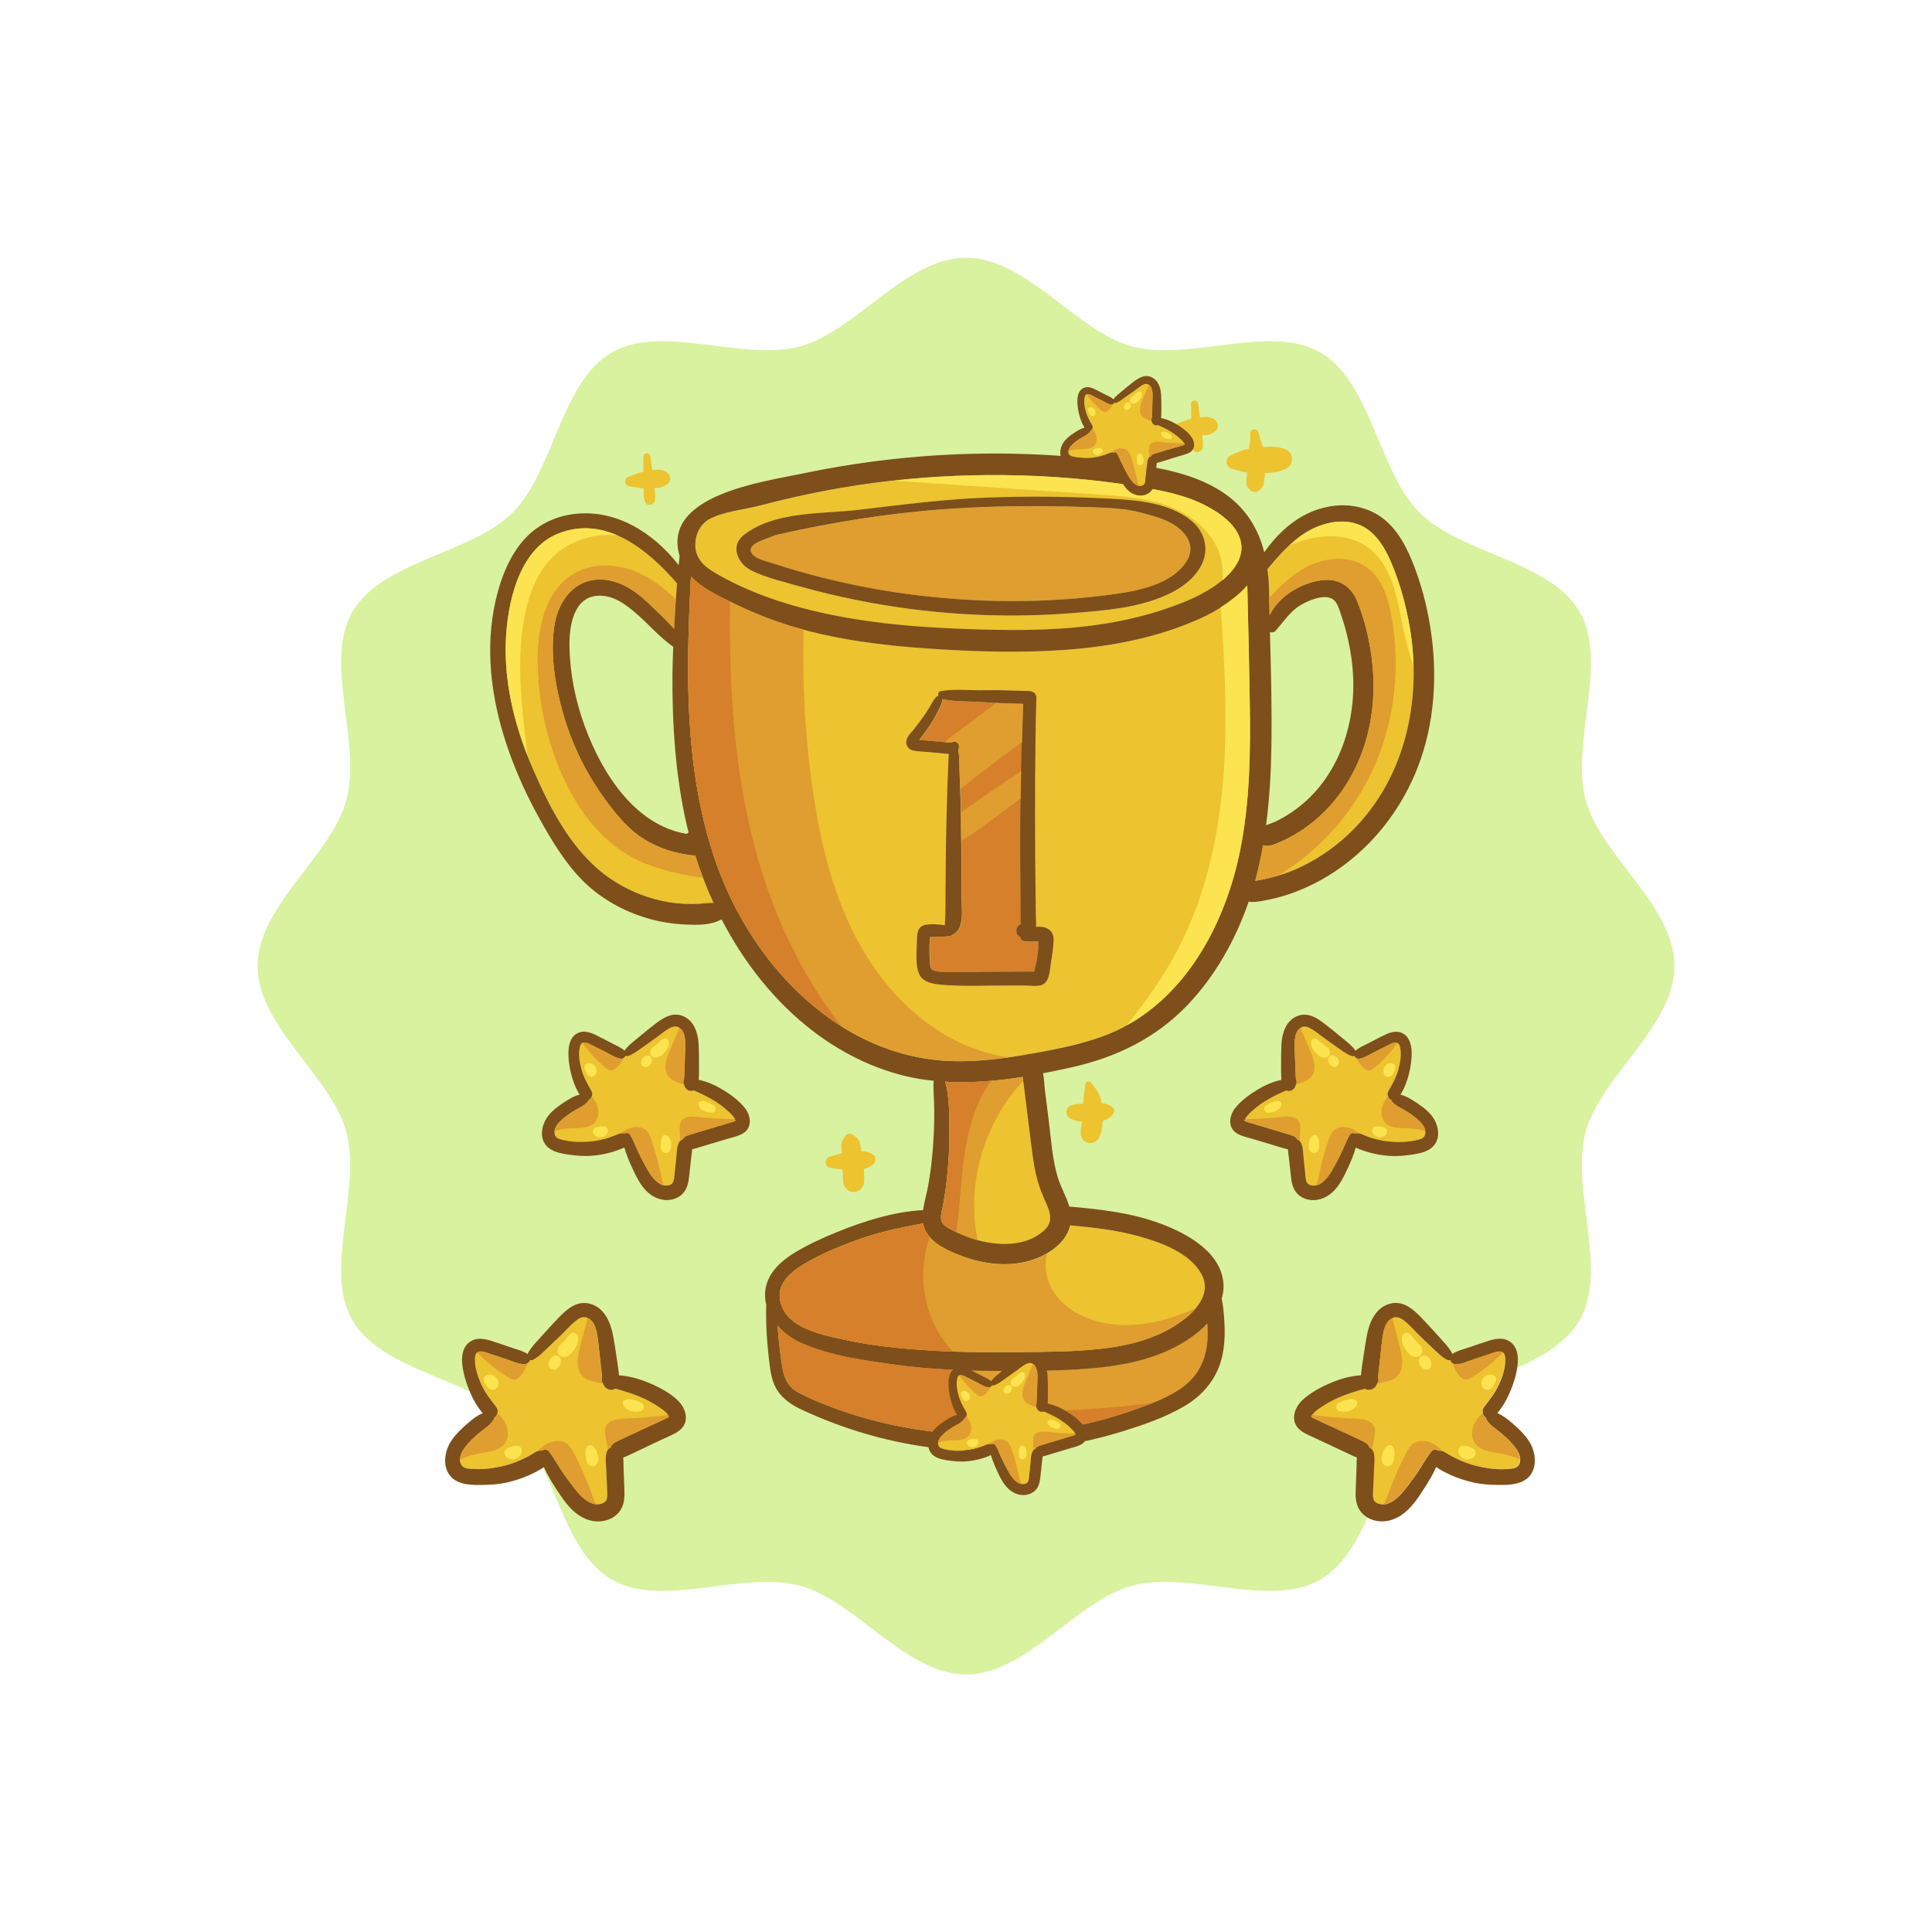 <?xml version="1.0" encoding="UTF-8"?>
<!DOCTYPE svg PUBLIC "-//W3C//DTD SVG 1.1//EN" "http://www.w3.org/Graphics/SVG/1.1/DTD/svg11.dtd">
<!-- Creator: CorelDRAW 2021 (64-Bit) -->
<svg xmlns="http://www.w3.org/2000/svg" xml:space="preserve" width="1.181in" height="1.181in" version="1.1" style="shape-rendering:geometricPrecision; text-rendering:geometricPrecision; image-rendering:optimizeQuality; fill-rule:evenodd; clip-rule:evenodd"
viewBox="0 0 268.35 268.35"
 xmlns:xlink="http://www.w3.org/1999/xlink"
 xmlns:xodm="http://www.corel.com/coreldraw/odm/2003">
 <defs>
  <style type="text/css">
   <![CDATA[
    .fil0 {fill:none}
    .fil5 {fill:#7E4F1A;fill-rule:nonzero}
    .fil4 {fill:#D6802B;fill-rule:nonzero}
    .fil1 {fill:#D8F2A0;fill-rule:nonzero}
    .fil2 {fill:#DF9E2F;fill-rule:nonzero}
    .fil3 {fill:#EDC32F;fill-rule:nonzero}
    .fil6 {fill:#FBE44F;fill-rule:nonzero}
   ]]>
  </style>
 </defs>
 <g id="Layer_x0020_1">
  <g id="_2940254306288">
   <rect class="fil0" width="268.35" height="268.35"/>
   <g>
    <path class="fil1" d="M232.57 134.18c0,8.39 -10.26,15.32 -12.33,23.07 -2.14,8.01 3.22,19.13 -0.84,26.14 -4.12,7.11 -16.46,8.01 -22.24,13.78 -5.77,5.77 -6.67,18.12 -13.78,22.24 -7.01,4.06 -18.13,-1.3 -26.14,0.84 -7.74,2.07 -14.67,12.33 -23.06,12.33 -8.39,0 -15.33,-10.26 -23.07,-12.33 -8.01,-2.14 -19.13,3.22 -26.14,-0.84 -7.11,-4.12 -8.01,-16.46 -13.78,-22.24 -5.77,-5.77 -18.12,-6.67 -22.24,-13.78 -4.06,-7.01 1.3,-18.13 -0.84,-26.14 -2.07,-7.74 -12.33,-14.67 -12.33,-23.06 0,-8.39 10.26,-15.33 12.33,-23.07 2.14,-8.01 -3.22,-19.13 0.84,-26.14 4.11,-7.11 16.46,-8.01 22.24,-13.78 5.77,-5.77 6.67,-18.12 13.78,-22.24 7.01,-4.06 18.13,1.3 26.14,-0.84 7.74,-2.07 14.67,-12.33 23.07,-12.33 8.39,0 15.33,10.26 23.07,12.33 8.01,2.14 19.13,-3.22 26.14,0.84 7.11,4.12 8.01,16.46 13.78,22.24 5.77,5.77 18.12,6.67 22.24,13.78 4.06,7.01 -1.3,18.13 0.84,26.14 2.07,7.74 12.33,14.67 12.33,23.07z"/>
    <g>
     <path class="fil2" d="M107.21 78.21c1.25,0.41 2.52,0.8 3.78,1.16 4.93,1.41 9.98,2.47 15.07,3.15 9.05,1.21 18.3,1.33 27.36,0.19 3.75,-0.47 8.84,-1.18 11.21,-4.46 1.18,-1.63 0.84,-3.24 -0.57,-4.58 -1.46,-1.39 -3.6,-1.93 -5.52,-2.44 -2.12,-0.57 -4.34,-0.65 -6.52,-0.75 -2.33,-0.1 -4.66,-0.16 -6.99,-0.17 -4.67,-0.04 -9.35,0.1 -14.01,0.44 -7.85,0.57 -15.62,1.82 -23.28,3.58 -0.37,0.14 -0.75,0.28 -1.12,0.43 -0.72,0.29 -2.73,0.91 -2.31,1.93 0.39,0.95 2.02,1.25 2.89,1.53z"/>
     <path class="fil2" d="M151.52 190.06c-4.31,0.36 -8.67,0.36 -13,0.35 -4.7,-0.01 -9.38,-0.2 -14.04,-0.84 -4.43,-0.61 -9.07,-1.22 -13.19,-3.04 -1.23,-0.54 -2.39,-1.38 -3.29,-2.41 0.17,1.93 0.35,3.87 0.67,5.78 0.27,1.61 0.83,2.78 2.3,3.55 1.34,0.71 2.74,1.3 4.16,1.84 10.43,4.02 22.25,5.01 33.23,2.98 2.79,-0.52 5.54,-1.22 8.23,-2.13 2.47,-0.83 5.02,-1.73 7.22,-3.15 2.28,-1.47 3.57,-3.67 3.86,-6.35 0.1,-0.94 0.08,-1.89 0.03,-2.83 -1.34,1.43 -3.09,2.57 -4.69,3.38 -3.57,1.8 -7.54,2.52 -11.49,2.85z"/>
     <g>
      <path class="fil3" d="M176.71 121.86c1.22,-0.32 2.43,-0.73 3.58,-1.26 2.44,-1.12 4.69,-2.61 6.67,-4.42 8.11,-7.4 10.66,-18.72 8.79,-29.29 -0.49,-2.78 -1.24,-5.55 -2.29,-8.17 -0.9,-2.23 -2.2,-4.73 -4.51,-5.75 -2.45,-1.08 -5.38,-0.36 -7.57,0.99 -2.12,1.31 -3.76,3.2 -5.36,5.09 0.11,0.88 0.2,1.79 0.22,2.76 0.03,1.22 0.06,2.44 0.09,3.66 1.29,-2.78 4.76,-4.7 7.62,-4.91 2.07,-0.15 3.7,0.94 4.49,2.83 0.86,2.03 1.44,4.22 1.82,6.38 1.35,7.52 0.02,15.37 -4.88,21.39 -2.12,2.6 -4.86,4.68 -7.97,5.96 -0.65,0.27 -1.36,0.53 -2,0.28 -0.29,1.66 -0.65,3.31 -1.09,4.94 0.1,-0.01 0.2,-0.02 0.32,-0.04 0.69,-0.12 1.37,-0.26 2.05,-0.44z"/>
     </g>
     <g>
      <path class="fil3" d="M133.39 174.38c-1.75,-0.69 -3.65,-1.5 -4.69,-3.16 -0.25,-0.4 -0.39,-0.84 -0.47,-1.29 -1.83,0.38 -3.67,0.69 -5.48,1.17 -2.13,0.57 -4.23,1.27 -6.26,2.13 -1.88,0.79 -3.79,1.67 -5.5,2.81 -1.45,0.96 -2.89,2.39 -2.66,4.29 0.49,4.01 5.48,4.97 8.66,5.69 4.07,0.91 8.14,1.3 12.3,1.56 4.12,0.26 8.26,0.27 12.39,0.23 3.67,-0.04 7.35,-0.05 11.01,-0.44 3.35,-0.36 6.77,-1.11 9.74,-2.77 2.53,-1.41 6.25,-4.31 4.48,-7.6 -1.61,-2.99 -5.66,-4.44 -8.72,-5.28 -3.1,-0.86 -6.31,-1.22 -9.51,-1.51 -0.41,1.82 -1.91,3.19 -3.51,4.06 -3.62,1.95 -8.04,1.59 -11.76,0.12z"/>
     </g>
     <g>
      <path class="fil3" d="M142.61 153.93c-0.14,-1.12 -0.28,-2.24 -0.42,-3.36 -0.04,-0.34 -0.1,-0.67 -0.13,-0.98 -3.57,0.57 -7.17,0.88 -10.76,0.67 0.59,2.08 0.55,4.53 0.58,6.63 0.04,2.35 -0.12,4.69 -0.37,7.03 -0.12,1.15 -0.29,2.3 -0.5,3.43 -0.14,0.78 -0.61,1.95 -0.01,2.64 0.47,0.54 1.36,0.91 1.99,1.22 0.76,0.37 1.55,0.68 2.36,0.92 3.09,0.94 7.01,1.13 9.61,-1.14 1.63,-1.42 0.74,-3.01 -0.01,-4.68 -0.86,-1.9 -1.26,-3.86 -1.54,-5.92 -0.29,-2.15 -0.54,-4.3 -0.81,-6.46z"/>
     </g>
     <g>
      <g>
       <path class="fil3" d="M172.27 118.04c1.36,-6.77 1.43,-13.73 1.32,-20.61 -0.08,-5.38 -0.22,-10.75 -0.34,-16.12 -1.76,2 -4.27,3.57 -6.51,4.58 -5.87,2.64 -12.19,3.87 -18.58,4.35 -6.4,0.48 -12.86,0.27 -19.26,-0.17 -6.29,-0.43 -12.63,-1.22 -18.69,-3.01 -3.03,-0.9 -5.94,-2.07 -8.77,-3.48 -1.84,-0.91 -4,-1.94 -5.46,-3.52 -0.66,12.81 -0.95,25.8 2.96,38.17 3.15,9.98 9.52,19.21 18.56,24.7 4.62,2.81 9.82,4.38 15.23,4.46 3.52,0.05 7.02,-0.42 10.47,-1.04 3.33,-0.61 6.69,-1.25 9.88,-2.39 10.94,-3.94 17.02,-15.1 19.19,-25.93zm-25.96 13.19l0 0c-0.08,0.84 -0.19,1.67 -0.33,2.5 -0.16,1 -0.15,2.77 -1.36,3.12 -0.7,0.2 -1.61,0.05 -2.32,0.05 -0.74,-0 -1.47,-0 -2.21,-0 -3.06,-0.01 -6.19,0.15 -9.24,-0.1 -1.18,-0.09 -2.67,-0.31 -3.2,-1.53 -0.5,-1.16 -0.35,-2.82 -0.31,-4.06 0.03,-1.06 -0.12,-2.52 1.22,-2.75 0.86,-0.15 1.79,-0.09 2.68,0.07 -0.01,-0.44 0.05,-0.9 0.06,-1.4 0.03,-1.12 0.01,-2.25 0.02,-3.37 0.01,-2.29 0.05,-4.57 0.08,-6.86 0.04,-2.29 0.09,-4.57 0.16,-6.86 0.04,-1.17 0.08,-2.35 0.14,-3.52 0.03,-0.59 0.03,-1.19 0.09,-1.78 -0.28,-0.02 -0.57,-0.06 -0.83,-0.08 -0.68,-0.06 -1.35,-0.12 -2.03,-0.19 -0.68,-0.06 -1.4,-0.07 -2.07,-0.2 -0.71,-0.14 -1.13,-0.8 -0.94,-1.51 0.16,-0.58 0.66,-1.02 1.03,-1.48 0.37,-0.46 0.73,-0.93 1.08,-1.42 0.36,-0.5 0.7,-1.01 1.03,-1.54 0.31,-0.51 0.58,-1.14 1.03,-1.54 0.07,-0.06 0.16,-0.1 0.25,-0.12 -0.08,-0.28 0.01,-0.6 0.34,-0.66 1.99,-0.35 4.06,-0.07 6.07,-0.12 2.09,-0.05 4.19,0.06 6.28,0.12 0.47,0.01 0.94,0.38 0.92,0.89 -0.2,7.32 -0.19,14.63 -0.16,21.95 0.01,1.81 0.02,3.63 0.05,5.44 0.01,0.94 0.03,1.87 0.04,2.81 0.01,0.52 0.08,1.12 0.02,1.67 0.83,-0.07 1.66,0.1 2.12,0.7 0.4,0.53 0.35,1.16 0.28,1.79z"/>
      </g>
     </g>
     <path class="fil4" d="M142.3 130.74c-0.31,-0.04 -0.49,-0.27 -0.55,-0.54 -0.31,-0.16 -0.54,-0.46 -0.55,-0.94 -0.01,-0.42 0.28,-0.74 0.63,-0.91 -0,-0.06 -0,-0.11 -0,-0.17 -0.1,-0.28 -0.01,-0.75 -0.02,-1.05 -0.01,-0.7 -0.02,-1.4 -0.03,-2.11 -0.02,-1.29 -0.03,-2.58 -0.04,-3.86 -0.02,-2.69 -0.02,-5.39 0,-8.08 0.04,-5.1 0.21,-10.2 0.38,-15.3 -1.78,-0.05 -3.56,-0.09 -5.33,-0.23 -1.93,-0.16 -3.95,-0.03 -5.85,-0.43 -0.04,0.56 -0.32,1.09 -0.57,1.58 -0.24,0.48 -0.5,0.94 -0.77,1.4 -0.56,0.94 -1.19,1.83 -1.88,2.67 -0.01,0.01 -0.01,0.01 -0.02,0.02 0.04,0 0.09,0.01 0.13,0.01 0.59,0.05 1.17,0.1 1.76,0.15 0.59,0.05 1.17,0.1 1.76,0.15 0.24,0.02 0.48,0.06 0.71,0.05 0.09,-0.01 0.18,-0.02 0.27,-0.03 0.04,-0.07 0.11,-0.12 0.2,-0.11 0.17,0.02 0.35,0.07 0.49,0.19 0.08,0.07 0.15,0.19 0.19,0.29 0.03,0.08 0.03,0.16 0.02,0.24 -0,0.03 -0,0.02 -0.01,0.04 0.02,0.15 -0.03,0.29 -0.1,0.42 0.21,0.91 0.15,1.92 0.19,2.83 0.05,1.17 0.06,2.34 0.12,3.51 0.11,2.34 0.08,4.69 0.12,7.03 0.04,2.4 0.04,4.81 0.04,7.21 0,1.5 0.47,4.33 -1.23,5.05 -0.08,0.09 -0.18,0.16 -0.3,0.18 -0.63,0.1 -1.23,0.12 -1.86,0.13 -0.31,0.01 -0.62,0.02 -0.92,0.03 -0.03,0 -0.06,0 -0.1,0.01 -0,0.02 0,0.03 -0,0.05 0.1,0.2 -0.04,0.73 -0.04,0.96 -0.01,0.27 -0.01,0.54 -0.01,0.81 0,0.64 0.03,1.29 0.09,1.93 0.07,0.77 0.32,0.89 1.08,1.03 0.64,0.12 1.3,0.1 1.95,0.09 1.36,-0.02 2.72,-0.05 4.08,-0.05 1.36,-0.01 2.72,-0.01 4.08,-0.02 0.68,-0 1.36,-0 2.04,-0.01 0.34,-0 0.68,-0 1.02,-0l0.23 -0c0.08,-0.5 0.31,-1.35 0.34,-1.54 0.1,-0.65 0.18,-1.31 0.25,-1.97 0.01,-0.08 0.03,-0.4 0.04,-0.63 -0.1,-0 -0.19,-0.01 -0.29,-0.01 -0.59,0.01 -1.12,0.03 -1.71,-0.06z"/>
     <g>
      <path class="fil3" d="M96.32 118.82c-2.46,-0.26 -4.83,-0.99 -6.93,-2.31 -2.13,-1.34 -3.75,-3.34 -5.23,-5.34 -2.62,-3.55 -4.62,-7.54 -5.85,-11.77 -1.14,-3.91 -1.91,-8.35 -1.31,-12.42 0.57,-3.85 3.2,-7.07 7.42,-6.4 2.14,0.34 4,1.62 5.54,3.09 1.21,1.15 2.53,2.37 3.67,3.67 0.08,-1.41 0.16,-2.81 0.26,-4.22 0.05,-0.69 0.11,-1.39 0.16,-2.09 -4.01,-4.65 -9.91,-9.53 -16.46,-6.94 -5.56,2.19 -7.13,9.75 -7.33,15.05 -0.22,6.13 1.38,12.2 3.82,17.78 2.41,5.49 5.43,11.35 10.42,14.92 2.27,1.62 4.82,2.73 7.54,3.31 1.34,0.29 2.7,0.42 4.08,0.41 0.69,-0 1.39,-0.04 2.08,-0.12 0.33,-0.04 0.63,-0.04 0.92,-0.02 -0.99,-2.15 -1.84,-4.37 -2.55,-6.62 -0.08,0.01 -0.17,0.02 -0.25,0.02z"/>
     </g>
     <g>
      <g>
       <path class="fil3" d="M100.34 80.16c5.64,3.09 12.04,4.8 18.35,5.84 5.76,0.95 11.61,1.29 17.44,1.45 5.86,0.17 11.78,0.11 17.58,-0.84 2.84,-0.47 5.65,-1.14 8.37,-2.08 2.52,-0.87 5.13,-1.92 7.25,-3.56 1.65,-1.27 3.41,-3.22 3.07,-5.47 -0.37,-2.5 -3.01,-4.28 -5.07,-5.34 -2.36,-1.21 -5,-1.82 -7.59,-2.29 -2.92,-0.54 -5.87,-0.93 -8.82,-1.23 -6.05,-0.61 -12.14,-0.79 -18.21,-0.53 -6.07,0.25 -12.11,0.94 -18.08,2.07 -2.99,0.57 -5.95,1.24 -8.89,2.02 -2.16,0.57 -5.34,0.87 -7.27,1.97 -1.81,1.03 -2.45,3.77 -1.32,5.54 0.74,1.14 2.03,1.83 3.19,2.46zm2.95 -5.82l0 0c4.24,-3.35 10.86,-2.92 15.97,-3.52 6.03,-0.71 12.05,-1.49 18.12,-1.71 5.1,-0.18 10.21,-0.15 15.31,0.09 4.26,0.2 9.6,0.35 12.98,3.3 1.51,1.32 2.15,3.42 1.5,5.3 -0.7,2.01 -2.45,3.49 -4.32,4.46 -4.2,2.19 -9.24,2.55 -13.91,2.91 -10.08,0.8 -20.27,0.15 -30.18,-1.86 -2.48,-0.5 -4.94,-1.1 -7.38,-1.77 -2.32,-0.65 -4.84,-1.23 -7.01,-2.28 -1.91,-0.93 -3.02,-3.39 -1.09,-4.92z"/>
      </g>
     </g>
     <path class="fil5" d="M164.97 139.57c3.86,-4.06 6.65,-9.06 8.47,-14.33 0.78,0.14 1.71,-0.08 2.44,-0.21 1.37,-0.26 2.72,-0.64 4.02,-1.14 2.57,-0.98 4.95,-2.32 7.12,-3.99 4.45,-3.43 7.84,-8.04 9.88,-13.27 2.4,-6.15 2.8,-12.94 1.78,-19.42 -0.49,-3.15 -1.32,-6.27 -2.52,-9.23 -1.07,-2.66 -2.63,-5.36 -5.26,-6.74 -2.99,-1.56 -6.5,-1.3 -9.46,0.18 -2.37,1.18 -4.31,3.12 -5.84,5.29 -1.75,-6.94 -7.01,-10.31 -15.39,-11.8 -6.56,-1.17 -13.24,-1.79 -19.91,-1.9 -9.7,-0.16 -19.42,0.78 -28.91,2.78 -5.31,1.12 -19.53,2.97 -16.99,11.43 -0.05,0.43 -0.08,0.86 -0.13,1.28 -3.43,-4.43 -8.63,-7.78 -14.42,-7.12 -3.08,0.35 -5.76,1.81 -7.65,4.28 -1.95,2.56 -3.02,5.81 -3.6,8.94 -1.24,6.67 -0.13,13.55 2.13,19.88 1.14,3.2 2.58,6.3 4.23,9.27 1.65,2.98 3.52,6.08 5.93,8.52 2.5,2.53 5.75,4.33 9.15,5.31 1.66,0.48 3.39,0.75 5.12,0.83 1.68,0.08 3.58,0.13 5.06,-0.72 3.14,6.05 7.41,11.51 12.84,15.63 4.3,3.27 9.35,5.65 14.7,6.55 0.64,0.11 1.29,0.17 1.93,0.24 -0.09,1.07 0.03,2.18 0.06,3.24 0.03,1.31 0.02,2.61 -0.04,3.92 -0.11,2.51 -0.35,5 -0.8,7.47 -0.18,1.02 -0.54,2.19 -0.69,3.34 -4.05,0.21 -8.22,1.53 -11.93,3.04 -1.94,0.79 -3.88,1.66 -5.69,2.74 -1.49,0.89 -2.98,2.03 -3.76,3.61 -0.64,1.28 -0.71,2.55 -0.41,3.74 -0.09,2.85 0.14,5.8 0.5,8.58 0.17,1.3 0.46,2.59 1.26,3.65 0.84,1.1 2.02,1.83 3.25,2.4 5.53,2.57 11.47,4.35 17.52,5.17 6.07,0.83 12.23,0.74 18.29,-0.2 3.04,-0.47 6.04,-1.17 8.97,-2.09 2.8,-0.88 5.69,-1.89 8.23,-3.37 2.78,-1.62 4.77,-4.1 5.38,-7.3 0.29,-1.54 0.33,-3.11 0.22,-4.68 -0.07,-0.98 -0.14,-1.99 -0.36,-2.96 0.16,-0.57 0.27,-1.16 0.26,-1.79 -0.1,-4.55 -4.89,-7.2 -8.61,-8.61 -4.08,-1.55 -8.48,-2.04 -12.81,-2.42 -0.41,-1.4 -1.21,-2.71 -1.62,-4.11 -0.77,-2.57 -0.92,-5.33 -1.26,-7.98 -0.17,-1.38 -0.35,-2.77 -0.52,-4.15 -0.09,-0.7 -0.08,-1.54 -0.27,-2.27 1.37,-0.27 2.73,-0.55 4.07,-0.85 6.16,-1.39 11.65,-4.06 16.04,-8.66zm11.43 -51.77l0 0c0.27,0.08 0.58,0.04 0.77,-0.18 1.12,-1.27 1.97,-2.64 3.45,-3.55 1.08,-0.66 3.38,-1.67 4.57,-0.79 0.6,0.44 0.84,1.41 1.07,2.08 0.34,0.98 0.63,1.98 0.87,2.99 0.47,1.96 0.76,3.95 0.83,5.97 0.23,7.12 -2.51,14.46 -8.61,18.54 -0.66,0.44 -1.36,0.85 -2.07,1.2 -0.42,0.21 -0.95,0.36 -1.43,0.57 0.47,-3.56 0.68,-7.16 0.74,-10.73 0.09,-5.36 -0.05,-10.73 -0.2,-16.1zm-0.97 29.59l0 0c0.64,0.25 1.35,-0.01 2,-0.28 3.1,-1.28 5.85,-3.36 7.97,-5.96 4.9,-6.01 6.23,-13.86 4.88,-21.39 -0.39,-2.17 -0.97,-4.35 -1.82,-6.38 -0.8,-1.88 -2.42,-2.98 -4.49,-2.83 -2.87,0.21 -6.33,2.13 -7.62,4.91 -0.03,-1.22 -0.07,-2.44 -0.09,-3.66 -0.02,-0.98 -0.11,-1.89 -0.22,-2.76 1.59,-1.89 3.24,-3.79 5.36,-5.09 2.18,-1.34 5.12,-2.06 7.57,-0.99 2.31,1.02 3.62,3.52 4.51,5.75 1.05,2.62 1.8,5.39 2.29,8.17 1.87,10.57 -0.69,21.89 -8.79,29.29 -1.98,1.81 -4.23,3.3 -6.67,4.42 -1.15,0.53 -2.36,0.94 -3.58,1.26 -0.68,0.18 -1.36,0.32 -2.05,0.44 -0.12,0.02 -0.22,0.03 -0.32,0.04 0.45,-1.62 0.8,-3.27 1.09,-4.94zm-76.97 -45.24l0 0c1.93,-1.1 5.11,-1.4 7.27,-1.97 2.94,-0.78 5.9,-1.45 8.89,-2.02 5.97,-1.13 12.01,-1.82 18.08,-2.07 6.07,-0.25 12.16,-0.08 18.21,0.53 2.95,0.3 5.9,0.7 8.82,1.23 2.59,0.48 5.23,1.09 7.59,2.29 2.06,1.05 4.7,2.84 5.07,5.34 0.34,2.25 -1.42,4.2 -3.07,5.47 -2.13,1.64 -4.73,2.69 -7.25,3.56 -2.72,0.94 -5.53,1.61 -8.37,2.08 -5.8,0.95 -11.72,1.01 -17.58,0.84 -5.83,-0.17 -11.68,-0.51 -17.44,-1.45 -6.31,-1.04 -12.71,-2.75 -18.35,-5.84 -1.16,-0.64 -2.45,-1.32 -3.19,-2.46 -1.14,-1.76 -0.49,-4.5 1.32,-5.54zm-3.06 42.51l0 0c0.08,0.33 0.17,0.65 0.25,0.97 -0.1,0.04 -0.19,0.11 -0.26,0.2 -7.25,-1.21 -11.8,-8.5 -14.16,-14.93 -1.31,-3.57 -2.07,-7.34 -2.13,-11.14 -0.05,-2.72 0.53,-6.88 4.01,-7.02 2.19,-0.09 3.99,1.35 5.54,2.72 1.61,1.43 3.09,3.14 4.86,4.38 -0.05,1.29 -0.1,2.57 -0.11,3.86 -0.04,7.01 0.42,14.12 2,20.96zm2.79 10.78l0 0c-0.69,0.08 -1.38,0.12 -2.08,0.12 -1.37,0.01 -2.74,-0.12 -4.08,-0.41 -2.72,-0.58 -5.27,-1.7 -7.54,-3.31 -5,-3.56 -8.02,-9.42 -10.42,-14.92 -2.44,-5.58 -4.04,-11.66 -3.82,-17.78 0.19,-5.3 1.77,-12.86 7.33,-15.05 6.55,-2.58 12.45,2.29 16.46,6.94 -0.06,0.7 -0.11,1.39 -0.16,2.09 -0.1,1.41 -0.19,2.82 -0.26,4.22 -1.14,-1.31 -2.47,-2.52 -3.67,-3.67 -1.54,-1.47 -3.4,-2.75 -5.54,-3.09 -4.22,-0.67 -6.85,2.55 -7.42,6.4 -0.6,4.07 0.16,8.51 1.31,12.42 1.24,4.23 3.23,8.22 5.85,11.77 1.48,2 3.1,4 5.23,5.34 2.1,1.32 4.47,2.05 6.93,2.31 0.08,0.01 0.17,-0 0.25,-0.02 0.72,2.25 1.56,4.46 2.55,6.62 -0.29,-0.02 -0.58,-0.02 -0.92,0.02zm69.5 58.38l0 0c0.06,0.94 0.08,1.89 -0.03,2.83 -0.29,2.68 -1.58,4.88 -3.86,6.35 -2.2,1.42 -4.75,2.32 -7.22,3.15 -2.69,0.9 -5.44,1.61 -8.23,2.13 -10.98,2.03 -22.8,1.03 -33.23,-2.98 -1.42,-0.55 -2.82,-1.13 -4.16,-1.84 -1.47,-0.77 -2.03,-1.95 -2.3,-3.55 -0.33,-1.92 -0.5,-3.85 -0.67,-5.78 0.9,1.02 2.06,1.86 3.29,2.41 4.12,1.83 8.76,2.43 13.19,3.04 4.66,0.64 9.34,0.83 14.04,0.84 4.32,0.01 8.69,0.02 13,-0.35 3.95,-0.33 7.92,-1.06 11.49,-2.85 1.6,-0.81 3.34,-1.95 4.69,-3.38zm-19.03 -13.62l0 0c3.2,0.29 6.4,0.65 9.51,1.51 3.06,0.85 7.11,2.3 8.72,5.28 1.77,3.29 -1.95,6.19 -4.48,7.6 -2.97,1.66 -6.38,2.41 -9.74,2.77 -3.65,0.39 -7.34,0.4 -11.01,0.44 -4.13,0.04 -8.26,0.03 -12.39,-0.23 -4.15,-0.26 -8.23,-0.64 -12.3,-1.56 -3.18,-0.71 -8.17,-1.68 -8.66,-5.69 -0.23,-1.89 1.21,-3.33 2.66,-4.29 1.7,-1.13 3.62,-2.02 5.5,-2.81 2.03,-0.85 4.13,-1.56 6.26,-2.13 1.81,-0.48 3.65,-0.79 5.48,-1.17 0.08,0.45 0.21,0.89 0.47,1.29 1.04,1.66 2.94,2.47 4.69,3.16 3.72,1.46 8.15,1.83 11.76,-0.12 1.61,-0.86 3.11,-2.24 3.51,-4.06zm-3.72 -3.9l0 0c0.75,1.67 1.64,3.26 0.01,4.68 -2.6,2.27 -6.52,2.08 -9.61,1.14 -0.81,-0.25 -1.6,-0.55 -2.36,-0.92 -0.64,-0.31 -1.52,-0.67 -1.99,-1.22 -0.59,-0.69 -0.13,-1.86 0.01,-2.64 0.21,-1.14 0.38,-2.28 0.5,-3.43 0.25,-2.34 0.4,-4.68 0.37,-7.03 -0.03,-2.1 0.01,-4.55 -0.58,-6.63 3.58,0.21 7.19,-0.09 10.76,-0.67 0.03,0.32 0.08,0.65 0.13,0.98 0.14,1.12 0.28,2.24 0.42,3.36 0.27,2.15 0.52,4.31 0.81,6.46 0.28,2.06 0.68,4.02 1.54,5.92zm-1.75 -19.94l0 0c-3.46,0.63 -6.95,1.09 -10.47,1.04 -5.41,-0.08 -10.61,-1.66 -15.23,-4.46 -9.04,-5.49 -15.41,-14.73 -18.56,-24.7 -3.91,-12.37 -3.62,-25.36 -2.96,-38.17 1.46,1.58 3.63,2.61 5.46,3.52 2.83,1.4 5.74,2.58 8.77,3.48 6.06,1.79 12.4,2.58 18.69,3.01 6.39,0.44 12.86,0.64 19.26,0.17 6.39,-0.48 12.72,-1.71 18.58,-4.35 2.24,-1.01 4.75,-2.58 6.51,-4.58 0.13,5.37 0.26,10.75 0.34,16.12 0.11,6.88 0.03,13.84 -1.32,20.61 -2.17,10.83 -8.25,21.99 -19.19,25.93 -3.19,1.15 -6.55,1.79 -9.88,2.39z"/>
     <path class="fil5" d="M143.9 128.75c0.05,-0.55 -0.02,-1.15 -0.02,-1.67 -0.02,-0.94 -0.03,-1.87 -0.04,-2.81 -0.02,-1.81 -0.04,-3.63 -0.05,-5.44 -0.03,-7.32 -0.04,-14.64 0.16,-21.95 0.01,-0.51 -0.45,-0.87 -0.92,-0.89 -2.09,-0.06 -4.19,-0.17 -6.28,-0.12 -2.01,0.05 -4.08,-0.23 -6.07,0.12 -0.34,0.06 -0.42,0.38 -0.34,0.66 -0.09,0.02 -0.18,0.06 -0.25,0.12 -0.45,0.4 -0.71,1.03 -1.03,1.54 -0.32,0.53 -0.67,1.04 -1.03,1.54 -0.35,0.48 -0.71,0.95 -1.08,1.42 -0.37,0.46 -0.86,0.9 -1.03,1.48 -0.2,0.71 0.22,1.37 0.94,1.51 0.67,0.13 1.39,0.14 2.07,0.2 0.68,0.06 1.35,0.13 2.03,0.19 0.26,0.02 0.55,0.07 0.83,0.08 -0.07,0.59 -0.07,1.19 -0.09,1.78 -0.06,1.17 -0.1,2.35 -0.14,3.52 -0.07,2.29 -0.12,4.57 -0.16,6.86 -0.03,2.29 -0.07,4.57 -0.08,6.86 -0.01,1.12 0.01,2.25 -0.02,3.37 -0.01,0.5 -0.07,0.96 -0.06,1.4 -0.89,-0.15 -1.82,-0.21 -2.68,-0.07 -1.34,0.23 -1.18,1.69 -1.22,2.75 -0.04,1.24 -0.19,2.89 0.31,4.06 0.53,1.22 2.02,1.44 3.2,1.53 3.05,0.25 6.18,0.09 9.24,0.1 0.74,0 1.48,0 2.21,0 0.72,0 1.62,0.15 2.32,-0.05 1.2,-0.34 1.19,-2.12 1.36,-3.12 0.14,-0.83 0.25,-1.66 0.33,-2.5 0.06,-0.62 0.12,-1.26 -0.28,-1.79 -0.46,-0.6 -1.29,-0.77 -2.12,-0.7zm0.36 2.69l0 0c-0.07,0.66 -0.15,1.31 -0.25,1.97 -0.03,0.19 -0.26,1.04 -0.34,1.54l-0.23 0c-0.34,0 -0.68,0 -1.02,0 -0.68,0 -1.36,0.01 -2.04,0.01 -1.36,0.01 -2.72,0.01 -4.08,0.02 -1.36,0.01 -2.72,0.04 -4.08,0.05 -0.65,0.01 -1.31,0.03 -1.95,-0.09 -0.76,-0.14 -1.01,-0.26 -1.08,-1.03 -0.06,-0.64 -0.09,-1.29 -0.09,-1.93 -0,-0.27 0,-0.54 0.01,-0.81 0.01,-0.24 0.14,-0.76 0.04,-0.96 0,-0.02 0,-0.03 0,-0.05 0.03,-0 0.07,-0 0.1,-0.01 0.31,-0.02 0.62,-0.03 0.92,-0.03 0.63,-0.01 1.24,-0.03 1.86,-0.13 0.12,-0.02 0.22,-0.09 0.3,-0.18 1.69,-0.71 1.23,-3.55 1.23,-5.05 -0,-2.4 -0,-4.81 -0.04,-7.21 -0.04,-2.34 -0.01,-4.69 -0.12,-7.03 -0.06,-1.17 -0.07,-2.34 -0.12,-3.51 -0.04,-0.91 0.02,-1.92 -0.19,-2.83 0.07,-0.13 0.11,-0.27 0.1,-0.42 0,-0.01 0,-0 0.01,-0.04 0.02,-0.08 0.01,-0.16 -0.02,-0.24 -0.03,-0.1 -0.1,-0.22 -0.19,-0.29 -0.13,-0.12 -0.31,-0.17 -0.49,-0.19 -0.09,-0.01 -0.16,0.04 -0.2,0.11 -0.09,0.01 -0.18,0.03 -0.27,0.03 -0.24,0.01 -0.48,-0.03 -0.71,-0.05 -0.59,-0.05 -1.17,-0.1 -1.76,-0.15 -0.59,-0.05 -1.17,-0.1 -1.76,-0.15 -0.04,-0 -0.09,-0.01 -0.13,-0.01 0.01,-0.01 0.01,-0.01 0.02,-0.02 0.69,-0.85 1.32,-1.73 1.88,-2.67 0.27,-0.46 0.53,-0.93 0.77,-1.4 0.25,-0.49 0.53,-1.02 0.57,-1.58 1.9,0.41 3.92,0.27 5.85,0.43 1.77,0.15 3.55,0.19 5.33,0.23 -0.17,5.1 -0.34,10.2 -0.38,15.3 -0.02,2.69 -0.02,5.39 -0,8.08 0.01,1.29 0.02,2.58 0.04,3.86 0.01,0.7 0.02,1.41 0.03,2.11 0.01,0.31 -0.08,0.78 0.02,1.05 0,0.06 0,0.11 0,0.17 -0.35,0.17 -0.63,0.5 -0.63,0.91 0.01,0.48 0.24,0.78 0.55,0.94 0.06,0.27 0.24,0.5 0.55,0.54 0.59,0.08 1.12,0.07 1.71,0.06 0.1,-0 0.19,0.01 0.29,0.01 -0.02,0.23 -0.04,0.55 -0.04,0.63z"/>
     <path class="fil5" d="M104.37 79.25c2.17,1.05 4.69,1.63 7.01,2.28 2.44,0.68 4.9,1.27 7.38,1.77 9.9,2.02 20.1,2.66 30.18,1.86 4.66,-0.37 9.7,-0.73 13.91,-2.91 1.86,-0.97 3.61,-2.45 4.32,-4.46 0.66,-1.89 0.01,-3.98 -1.5,-5.3 -3.37,-2.95 -8.72,-3.1 -12.98,-3.3 -5.1,-0.24 -10.21,-0.27 -15.31,-0.09 -6.07,0.21 -12.1,1 -18.12,1.71 -5.11,0.6 -11.73,0.17 -15.97,3.52 -1.93,1.52 -0.82,3.99 1.09,4.92zm2.25 -4.5l0 0c0.37,-0.15 0.75,-0.29 1.12,-0.43 7.66,-1.75 15.43,-3.01 23.28,-3.58 4.66,-0.34 9.34,-0.47 14.01,-0.44 2.33,0.02 4.66,0.08 6.99,0.17 2.18,0.09 4.41,0.18 6.52,0.75 1.91,0.51 4.05,1.05 5.52,2.44 1.41,1.34 1.75,2.95 0.57,4.58 -2.37,3.28 -7.45,3.99 -11.21,4.46 -9.07,1.14 -18.31,1.02 -27.36,-0.19 -5.09,-0.68 -10.13,-1.74 -15.07,-3.15 -1.27,-0.36 -2.53,-0.75 -3.78,-1.16 -0.87,-0.28 -2.5,-0.58 -2.89,-1.53 -0.42,-1.02 1.59,-1.64 2.31,-1.93z"/>
     <path class="fil2" d="M140.04 146.87c-1.21,-0.19 -2.42,-0.45 -3.61,-0.83 -7.3,-2.3 -13.18,-8.01 -16.93,-14.68 -3.75,-6.67 -5.55,-14.26 -6.64,-21.83 -1.05,-7.31 -1.44,-14.71 -1.24,-22.09 -0.47,-0.13 -0.95,-0.25 -1.42,-0.39 -3.03,-0.9 -5.94,-2.07 -8.77,-3.48 -1.84,-0.91 -4,-1.94 -5.46,-3.52 -0.66,12.81 -0.95,25.8 2.96,38.17 3.15,9.98 9.52,19.21 18.56,24.7 4.62,2.81 9.82,4.38 15.23,4.46 2.45,0.03 4.89,-0.19 7.32,-0.54z"/>
     <path class="fil4" d="M105.35 119.53c-3.37,-11.63 -4.13,-23.83 -3.95,-35.96 -1.83,-0.9 -3.97,-1.93 -5.42,-3.49 -0.66,12.81 -0.95,25.8 2.96,38.17 3.08,9.74 9.24,18.77 17.94,24.3 -5.31,-6.75 -9.14,-14.74 -11.53,-23.02z"/>
     <path class="fil6" d="M173.25 81.31c-1.03,1.18 -2.34,2.18 -3.69,3.04 0.52,7.54 0.93,15.1 0.43,22.64 -0.57,8.55 -2.37,17.13 -6.32,24.73 -1.98,3.81 -4.47,7.31 -7.15,10.68 8.79,-4.84 13.82,-14.72 15.75,-24.35 1.36,-6.77 1.43,-13.73 1.32,-20.61 -0.08,-5.38 -0.22,-10.75 -0.34,-16.12z"/>
     <g>
      <path class="fil2" d="M133.45 112.87c0.02,1.31 0.04,2.62 0.06,3.93 2.71,-1.6 5.16,-3.66 7.71,-5.51 0.18,-0.13 0.37,-0.25 0.55,-0.38 0.02,-1.27 0.04,-2.54 0.07,-3.82 -2.83,1.87 -5.63,3.79 -8.39,5.77z"/>
      <path class="fil2" d="M131.14 103.07c0.06,0.01 0.12,0.01 0.18,0.02 0.24,0.02 0.48,0.06 0.71,0.05 0.09,-0.01 0.18,-0.02 0.27,-0.03 0.04,-0.07 0.11,-0.12 0.2,-0.11 0.17,0.02 0.35,0.07 0.49,0.19 0.08,0.07 0.15,0.19 0.19,0.29 0.03,0.08 0.03,0.16 0.02,0.24 -0,0.03 -0,0.02 -0.01,0.04 0.02,0.15 -0.03,0.29 -0.1,0.42 0.21,0.91 0.15,1.92 0.19,2.83 0.04,0.87 0.06,1.73 0.09,2.6 2.81,-2.24 5.67,-4.4 8.58,-6.5 0.05,-1.78 0.11,-3.56 0.17,-5.34 -1.25,-0.03 -2.5,-0.08 -3.76,-0.14 -0.69,0.53 -1.38,1.06 -2.08,1.58 -1.72,1.29 -3.45,2.54 -5.13,3.87z"/>
     </g>
     <path class="fil6" d="M172.4 75.5c-0.37,-2.5 -3.01,-4.28 -5.07,-5.34 -2.36,-1.21 -5,-1.82 -7.59,-2.29 -2.92,-0.54 -5.87,-0.93 -8.82,-1.23 -6.05,-0.61 -12.14,-0.79 -18.21,-0.53 -2.87,0.12 -5.73,0.35 -8.59,0.66 9.5,0.64 19,1.28 28.49,1.92 3.51,0.24 7.1,0.49 10.34,1.86 3.24,1.37 6.13,4.08 6.75,7.54 0.15,0.83 0.16,1.67 0.11,2.51 1.49,-1.26 2.9,-3.04 2.59,-5.08z"/>
     <path class="fil2" d="M190.71 106.86c3.02,-6.62 3.87,-14.2 2.54,-21.36 -0.46,-2.49 -1.3,-5.11 -3.32,-6.63 -2.35,-1.76 -5.73,-1.51 -8.34,-0.18 -2.05,1.05 -3.74,2.67 -5.31,4.38 0.02,0.8 0.04,1.6 0.06,2.4 1.29,-2.78 4.76,-4.7 7.62,-4.91 2.07,-0.15 3.7,0.94 4.49,2.83 0.86,2.03 1.44,4.22 1.82,6.38 1.35,7.52 0.02,15.37 -4.88,21.39 -2.12,2.6 -4.86,4.68 -7.97,5.96 -0.65,0.27 -1.36,0.53 -2,0.28 -0.29,1.66 -0.65,3.31 -1.09,4.94 0.1,-0.01 0.2,-0.02 0.32,-0.04 0.69,-0.12 1.37,-0.26 2.05,-0.44 0.26,-0.07 0.52,-0.16 0.79,-0.24 5.76,-3.42 10.43,-8.66 13.21,-14.76z"/>
     <path class="fil2" d="M87.94 119.15c1.79,0.95 3.74,1.56 5.72,2.04 1.32,0.31 2.66,0.55 4,0.74 -0.39,-1.03 -0.76,-2.07 -1.1,-3.12 -0.08,0.01 -0.17,0.02 -0.25,0.02 -2.46,-0.26 -4.83,-0.99 -6.93,-2.31 -2.13,-1.34 -3.75,-3.34 -5.23,-5.34 -2.62,-3.55 -4.62,-7.54 -5.85,-11.77 -1.14,-3.91 -1.91,-8.35 -1.31,-12.42 0.57,-3.85 3.2,-7.07 7.42,-6.4 2.14,0.34 4,1.62 5.54,3.09 1.21,1.15 2.53,2.37 3.67,3.67 0.07,-1.37 0.16,-2.74 0.25,-4.1 -1.65,-1.62 -3.51,-3.03 -5.64,-3.88 -2.74,-1.1 -6.01,-1.18 -8.55,0.32 -3.85,2.28 -4.99,7.32 -5,11.79 -0.01,5.24 1.03,10.49 3.04,15.33 2.09,5.04 5.4,9.8 10.23,12.35z"/>
     <path class="fil6" d="M195.76 86.89c-0.49,-2.78 -1.24,-5.55 -2.29,-8.17 -0.9,-2.23 -2.2,-4.73 -4.51,-5.75 -2.45,-1.08 -5.38,-0.36 -7.57,0.99 -0.85,0.52 -1.6,1.15 -2.32,1.82 3.85,-1.7 8.36,-1.99 11.45,0.68 2.96,2.56 3.55,6.82 4.35,10.65 0.39,1.88 0.89,3.73 1.47,5.56 -0.04,-1.93 -0.23,-3.86 -0.57,-5.77z"/>
     <path class="fil6" d="M73.09 103.41c-0.72,-6.19 -1.43,-12.52 -0.05,-18.59 0.55,-2.45 1.47,-4.87 3.1,-6.78 2.32,-2.72 6.06,-4.06 9.59,-3.69 -2.52,-1.09 -5.27,-1.39 -8.14,-0.26 -5.56,2.19 -7.13,9.75 -7.33,15.05 -0.2,5.42 1.04,10.79 3.01,15.82 -0.06,-0.52 -0.12,-1.03 -0.18,-1.55z"/>
     <path class="fil2" d="M142.06 149.58c-3.57,0.57 -7.17,0.88 -10.76,0.67 0.59,2.08 0.55,4.53 0.58,6.63 0.04,2.35 -0.12,4.69 -0.37,7.03 -0.12,1.15 -0.29,2.3 -0.5,3.43 -0.14,0.78 -0.61,1.95 -0.01,2.64 0.47,0.54 1.36,0.91 1.99,1.22 0.76,0.37 1.55,0.68 2.36,0.92 0.14,0.04 0.29,0.08 0.44,0.11 -0.05,-0.24 -0.1,-0.47 -0.14,-0.71 -1.32,-7.62 1.2,-15.77 6.48,-21.41 -0.03,-0.18 -0.05,-0.37 -0.07,-0.54z"/>
     <path class="fil4" d="M132.83 171.12c0.5,-3.51 0.61,-7.09 1.11,-10.61 0.52,-3.66 1.58,-7.42 3.69,-10.39 -2.11,0.18 -4.22,0.25 -6.32,0.13 0.59,2.08 0.55,4.53 0.58,6.63 0.04,2.35 -0.12,4.69 -0.37,7.03 -0.12,1.15 -0.29,2.3 -0.5,3.43 -0.14,0.78 -0.61,1.95 -0.01,2.64 0.43,0.5 1.21,0.84 1.83,1.14z"/>
     <path class="fil2" d="M155.57 184.02c-3.73,-0.16 -7.66,-1.76 -9.49,-5.01 -0.82,-1.46 -1.02,-3.24 -0.68,-4.88 -0.08,0.05 -0.16,0.1 -0.24,0.14 -3.62,1.95 -8.04,1.59 -11.76,0.12 -1.75,-0.69 -3.65,-1.5 -4.69,-3.16 -0.25,-0.4 -0.39,-0.84 -0.47,-1.29 -1.83,0.38 -3.67,0.69 -5.48,1.17 -2.13,0.57 -4.23,1.27 -6.26,2.13 -1.88,0.79 -3.79,1.67 -5.5,2.81 -1.45,0.96 -2.89,2.39 -2.66,4.29 0.49,4.01 5.48,4.97 8.66,5.69 4.07,0.91 8.14,1.3 12.3,1.56 4.12,0.26 8.26,0.27 12.39,0.23 3.67,-0.04 7.35,-0.05 11.01,-0.44 3.35,-0.36 6.77,-1.11 9.74,-2.77 1.21,-0.68 2.7,-1.7 3.72,-2.94 -3.37,1.52 -6.89,2.52 -10.57,2.36z"/>
     <path class="fil4" d="M132.37 187.72c-3.99,-4.1 -5.17,-10.6 -3.2,-15.93 -0.16,-0.19 -0.34,-0.35 -0.47,-0.56 -0.25,-0.4 -0.39,-0.84 -0.47,-1.29 -1.83,0.38 -3.67,0.69 -5.48,1.17 -2.13,0.57 -4.23,1.27 -6.26,2.13 -1.88,0.79 -3.79,1.67 -5.5,2.81 -1.45,0.96 -2.89,2.39 -2.66,4.29 0.49,4.01 5.48,4.97 8.66,5.69 4.07,0.91 8.14,1.3 12.3,1.56 1.03,0.06 2.06,0.11 3.09,0.15z"/>
     <path class="fil4" d="M151.48 195.71c-3.99,0.26 -8.07,0.35 -11.88,-0.86 -2.64,-0.84 -5.12,-2.43 -6.81,-4.58 -2.78,-0.12 -5.55,-0.33 -8.31,-0.71 -4.43,-0.61 -9.07,-1.22 -13.19,-3.04 -1.23,-0.54 -2.39,-1.38 -3.29,-2.41 0.17,1.93 0.35,3.87 0.67,5.78 0.27,1.61 0.83,2.78 2.3,3.55 1.34,0.71 2.74,1.3 4.16,1.84 10.43,4.02 22.25,5.01 33.23,2.98 2.79,-0.52 5.54,-1.22 8.23,-2.13 1.15,-0.38 2.31,-0.79 3.45,-1.25 -2.85,0.35 -5.71,0.63 -8.57,0.82z"/>
    </g>
    <g>
     <g>
      <path class="fil3" d="M178.68 157.45c0.21,0.06 0.42,0.13 0.63,0.2 0.06,0.02 0.65,0.22 0.34,0.13 0.22,0.07 0.42,0.25 0.53,0.47 0.82,0.22 0.81,1.55 0.88,2.24 0.09,0.85 0.18,1.69 0.26,2.54 0.04,0.37 0.05,0.79 0.2,1.13 0.08,0.18 0.14,0.24 0.26,0.32 0.31,0.21 0.76,0.23 1.16,0.13 0.46,-0.12 0.96,-0.53 1.35,-0.98 0.44,-0.52 0.78,-1.14 1.12,-1.74 0.38,-0.69 0.74,-1.4 1.07,-2.12 0.32,-0.72 0.6,-1.45 1,-2.13 0.17,-0.29 0.53,-0.34 0.8,-0.21 0.47,-0.13 0.82,0.08 1.25,0.25 0.33,0.13 0.66,0.25 0.99,0.36 0.67,0.21 1.37,0.38 2.07,0.46 1.47,0.18 2.94,0.16 4.39,-0.2 0.56,-0.14 0.97,-0.31 1.02,-0.94 0.05,-0.64 -0.36,-1.19 -0.79,-1.62 -0.56,-0.56 -1.22,-1.02 -1.89,-1.43 -0.69,-0.42 -1.48,-0.72 -1.98,-1.36 -0.04,-0.05 -0.06,-0.12 -0.08,-0.18 -0.42,-0.2 -0.65,-0.77 -0.4,-1.22 0.56,-0.98 1.09,-1.91 1.39,-3 0.26,-0.94 0.46,-2.09 0.25,-3.05 -0.07,-0.3 -0.17,-0.63 -0.51,-0.69 -0.43,-0.07 -0.93,0.24 -1.29,0.42 -0.63,0.32 -1.25,0.63 -1.88,0.95 -0.61,0.31 -1.28,0.76 -1.95,0.86 -0.34,0.05 -0.62,-0.14 -0.74,-0.4 -0.1,0.05 -0.22,0.08 -0.33,0.04 -0.72,-0.24 -1.41,-0.78 -2.03,-1.21 -0.64,-0.45 -1.28,-0.9 -1.91,-1.36 -0.56,-0.41 -1.1,-0.87 -1.7,-1.22 -0.39,-0.23 -0.85,-0.43 -1.3,-0.24 -1.11,0.47 -1.02,2.11 -1,3.09 0.02,0.77 0.05,1.54 0.08,2.31 0.02,0.42 0.03,0.83 0.05,1.25 0.01,0.19 0.02,0.39 0.03,0.58 0,0.01 0,0.03 0,0.04 0.07,0.1 0.11,0.23 0.11,0.34 0.01,0.13 -0.12,0.5 -0.1,0.29 -0.06,0.54 -0.46,0.99 -1.03,0.98 -0.12,-0 -0.23,-0.04 -0.33,-0.08 -1,0.44 -2,0.91 -2.93,1.49 -0.54,0.34 -1.05,0.71 -1.53,1.13 -0.45,0.39 -0.97,0.81 -1.24,1.34 -0.03,0.07 -0.06,0.14 -0.08,0.24 0,0 -0,0.02 -0,0.02 0.01,0.01 0.02,0.01 0.03,0.02 0.11,0.05 0.16,0.07 0.31,0.12 0.72,0.23 1.44,0.43 2.16,0.64 0.73,0.22 1.47,0.44 2.2,0.66 0.37,0.11 0.73,0.22 1.1,0.33z"/>
     </g>
     <path class="fil5" d="M178.25 159.47c0.2,0.06 0.42,0.13 0.64,0.16 0.02,0.42 0.09,0.85 0.13,1.15l0.28 2.54c0.09,0.83 0.21,1.64 0.75,2.31 0.36,0.46 0.89,0.78 1.45,0.94 1.28,0.36 2.58,-0.08 3.55,-0.95 1.01,-0.91 1.63,-2.23 2.19,-3.44 0.41,-0.89 0.81,-1.83 1.07,-2.79 0.14,0.07 0.29,0.14 0.46,0.2 0.43,0.18 0.88,0.33 1.33,0.46 0.93,0.26 1.89,0.43 2.85,0.5 0.96,0.07 1.93,-0.01 2.89,-0.14 0.9,-0.12 1.93,-0.28 2.71,-0.77 1.79,-1.12 1.36,-3.5 0.16,-4.86 -0.65,-0.74 -1.51,-1.34 -2.34,-1.86 -0.59,-0.37 -1.19,-0.72 -1.85,-0.87 0.56,-0.88 0.94,-1.93 1.19,-2.93 0.25,-1.02 0.4,-2.09 0.36,-3.13 -0.05,-1.04 -0.4,-2.16 -1.46,-2.56 -1.04,-0.39 -2.1,0.22 -3.01,0.68 -0.56,0.29 -1.12,0.57 -1.67,0.86 -0.55,0.28 -1.19,0.54 -1.64,0.97 -0.51,-0.73 -1.34,-1.33 -2.01,-1.89 -0.7,-0.59 -1.41,-1.17 -2.14,-1.73 -1.17,-0.92 -2.54,-1.84 -4.07,-1.14 -1.5,0.68 -2,2.38 -2.08,3.89 -0.05,0.86 -0.05,1.72 -0.05,2.58 -0,0.77 -0.01,1.56 0.04,2.34 -1.15,0.25 -2.23,0.71 -3.26,1.33 -1.14,0.69 -2.34,1.54 -3.17,2.61 -0.86,1.1 -1.05,2.79 0.36,3.56 0.62,0.34 1.36,0.49 2.03,0.69l2.2 0.66c0.71,0.21 1.42,0.43 2.12,0.64zm-5.04 -3.65l0 0c-0.15,-0.05 -0.2,-0.07 -0.31,-0.12 -0.02,-0.01 -0.02,-0.01 -0.03,-0.02 0,-0 0,-0.02 0,-0.02 0.02,-0.09 0.05,-0.17 0.08,-0.24 0.27,-0.53 0.79,-0.95 1.24,-1.34 0.48,-0.42 0.99,-0.79 1.53,-1.13 0.93,-0.58 1.92,-1.05 2.93,-1.49 0.1,0.04 0.2,0.07 0.33,0.08 0.57,0.01 0.97,-0.44 1.03,-0.98 -0.02,0.21 0.1,-0.16 0.1,-0.29 -0.01,-0.11 -0.04,-0.24 -0.11,-0.34 0,-0.01 -0,-0.03 -0,-0.04 -0.01,-0.19 -0.02,-0.38 -0.03,-0.58 -0.02,-0.42 -0.03,-0.83 -0.05,-1.25 -0.03,-0.77 -0.07,-1.54 -0.08,-2.31 -0.02,-0.98 -0.11,-2.62 1,-3.09 0.44,-0.19 0.91,0.02 1.3,0.24 0.6,0.35 1.14,0.81 1.7,1.22 0.63,0.46 1.27,0.91 1.91,1.36 0.62,0.43 1.31,0.97 2.03,1.21 0.12,0.04 0.23,0.01 0.33,-0.04 0.12,0.26 0.41,0.45 0.74,0.4 0.68,-0.11 1.35,-0.56 1.95,-0.86 0.63,-0.32 1.25,-0.63 1.88,-0.95 0.36,-0.18 0.86,-0.5 1.29,-0.42 0.34,0.06 0.45,0.38 0.51,0.69 0.21,0.97 0.01,2.11 -0.25,3.05 -0.3,1.1 -0.83,2.02 -1.39,3 -0.26,0.44 -0.03,1.02 0.4,1.22 0.02,0.06 0.04,0.13 0.08,0.18 0.51,0.65 1.3,0.94 1.98,1.36 0.67,0.41 1.33,0.87 1.89,1.43 0.43,0.43 0.84,0.98 0.79,1.62 -0.05,0.63 -0.46,0.8 -1.02,0.94 -1.44,0.36 -2.92,0.38 -4.39,0.2 -0.7,-0.09 -1.39,-0.25 -2.07,-0.46 -0.34,-0.11 -0.67,-0.22 -0.99,-0.36 -0.43,-0.18 -0.78,-0.39 -1.25,-0.25 -0.27,-0.13 -0.63,-0.08 -0.8,0.21 -0.4,0.68 -0.68,1.41 -1,2.13 -0.32,0.72 -0.68,1.43 -1.07,2.12 -0.33,0.6 -0.67,1.22 -1.12,1.74 -0.38,0.45 -0.88,0.86 -1.35,0.98 -0.4,0.1 -0.85,0.07 -1.16,-0.13 -0.12,-0.08 -0.18,-0.14 -0.26,-0.32 -0.15,-0.34 -0.16,-0.77 -0.2,-1.13 -0.09,-0.85 -0.18,-1.7 -0.26,-2.54 -0.07,-0.69 -0.06,-2.01 -0.88,-2.24 -0.11,-0.22 -0.31,-0.41 -0.53,-0.47 0.31,0.09 -0.28,-0.11 -0.34,-0.13 -0.21,-0.08 -0.41,-0.14 -0.63,-0.2 -0.37,-0.11 -0.73,-0.22 -1.1,-0.33 -0.73,-0.22 -1.47,-0.44 -2.2,-0.66 -0.72,-0.21 -1.44,-0.42 -2.16,-0.64z"/>
     <g>
      <path class="fil2" d="M182.82 164.63c0.03,-0.01 0.07,0 0.11,-0.01 0.46,-0.12 0.96,-0.53 1.35,-0.98 0.44,-0.52 0.78,-1.14 1.12,-1.74 0.38,-0.69 0.74,-1.4 1.07,-2.12 0.32,-0.72 0.6,-1.45 1,-2.13 0.17,-0.29 0.53,-0.34 0.8,-0.21 0.22,-0.06 0.41,-0.05 0.59,0 -0.33,-0.24 -0.68,-0.47 -1.06,-0.64 -0.85,-0.37 -1.94,-0.38 -2.59,0.27 -0.33,0.33 -0.5,0.78 -0.65,1.22 -0.54,1.55 -0.98,3.13 -1.31,4.73 -0.11,0.54 -0.21,1.09 -0.42,1.6z"/>
      <path class="fil2" d="M180 150.57c-0,0.03 -0.02,0.06 -0.02,0.09 0.2,-0.07 0.4,-0.14 0.59,-0.21 0.56,-0.2 1.14,-0.41 1.53,-0.85 0.87,-0.98 0.39,-2.5 -0.13,-3.71 -0.45,-1.04 -0.9,-2.07 -1.34,-3.11 -0.89,0.58 -0.82,2.06 -0.8,2.97 0.02,0.77 0.05,1.54 0.08,2.31 0.02,0.42 0.03,0.83 0.05,1.25 0.01,0.19 0.02,0.39 0.03,0.58 0,0.01 0,0.03 0,0.04 0.07,0.1 0.11,0.23 0.11,0.34 0.01,0.13 -0.12,0.5 -0.1,0.29z"/>
      <path class="fil2" d="M177.57 157.12c0.37,0.11 0.73,0.22 1.1,0.33 0.21,0.06 0.42,0.13 0.63,0.2 0.06,0.02 0.65,0.22 0.34,0.13 0.22,0.07 0.42,0.25 0.53,0.47 0.13,0.04 0.24,0.11 0.33,0.2 0.05,-0.54 0.09,-1.09 0.1,-1.63 0,-0.35 -0.01,-0.72 -0.18,-1.03 -0.42,-0.75 -1.48,-0.74 -2.34,-0.65 -1.71,0.18 -3.43,0.29 -5.15,0.31 -0.03,0.06 -0.06,0.13 -0.08,0.21 0,0 -0,0.02 -0,0.02 0.01,0.01 0.02,0.01 0.03,0.02 0.11,0.05 0.16,0.07 0.31,0.12 0.72,0.23 1.44,0.43 2.16,0.64 0.73,0.22 1.47,0.44 2.2,0.66z"/>
      <path class="fil2" d="M188.83 147.06c-0.15,0.03 -0.29,-0.01 -0.41,-0.07 0.25,0.52 0.58,0.98 1.02,1.36 0.2,0.17 0.44,0.33 0.71,0.33 0.3,0 0.56,-0.2 0.79,-0.39 1.19,-1 2.25,-2.16 3.16,-3.42 -0.04,-0.02 -0.08,-0.05 -0.14,-0.06 -0.43,-0.07 -0.93,0.24 -1.29,0.42 -0.63,0.32 -1.25,0.63 -1.88,0.95 -0.61,0.31 -1.28,0.76 -1.95,0.86z"/>
      <path class="fil2" d="M193.31 152.96c-0.04,-0.05 -0.06,-0.12 -0.08,-0.18 -0.2,-0.09 -0.35,-0.27 -0.44,-0.48 -0.23,0.29 -0.44,0.58 -0.59,0.91 -0.42,0.87 -0.45,2 0.2,2.71 0.76,0.83 2.06,0.75 3.19,0.79 0.8,0.03 1.59,0.16 2.36,0.37 -0.07,-0.51 -0.4,-0.96 -0.76,-1.32 -0.56,-0.56 -1.22,-1.02 -1.89,-1.43 -0.69,-0.42 -1.48,-0.72 -1.98,-1.36z"/>
     </g>
     <path class="fil6" d="M184.68 145.98c-0.03,-0.09 -0.07,-0.18 -0.11,-0.27 -0.07,-0.15 -0.21,-0.26 -0.35,-0.35 -0.08,-0.05 -0.16,-0.11 -0.24,-0.17 0.05,0.04 0.11,0.08 0.16,0.13 -0.09,-0.07 -0.18,-0.14 -0.27,-0.2 -0.08,-0.06 -0.16,-0.13 -0.23,-0.2 -0.04,-0.04 -0.08,-0.08 -0.11,-0.11 -0.08,-0.09 -0.16,-0.15 -0.26,-0.23 0.05,0.04 0.1,0.08 0.15,0.11 -0.28,-0.22 -0.66,-0.65 -1.05,-0.41 -0.33,0.2 -0.3,0.66 -0.21,0.98 0.04,0.14 0.09,0.29 0.17,0.41 0.07,0.11 0.15,0.21 0.23,0.32 0.16,0.2 0.32,0.39 0.53,0.55 0.1,0.08 0.2,0.16 0.31,0.22 0.24,0.15 0.52,0.17 0.8,0.11 0.36,-0.09 0.62,-0.52 0.5,-0.88z"/>
     <path class="fil6" d="M185.98 147.54c-0.02,-0.14 -0.03,-0.25 -0.1,-0.38 -0.05,-0.09 -0.11,-0.18 -0.18,-0.25 -0.03,-0.03 -0.07,-0.07 -0.11,-0.1 -0.09,-0.08 -0.19,-0.17 -0.32,-0.2 -0.07,-0.02 -0.14,-0.02 -0.21,-0.03l-0.16 0.02c-0.08,0.02 -0.14,0.05 -0.2,0.11 -0.04,0.03 -0.08,0.06 -0.11,0.11 -0.05,0.06 -0.09,0.13 -0.11,0.2 -0,0.01 -0,0.02 -0.01,0.02 -0.01,0.05 -0.03,0.13 -0.02,0.19 0.01,0.06 0.02,0.11 0.02,0.17l0.07 0.15c0.01,0.01 0.01,0.02 0.02,0.04 0.02,0.05 0.04,0.09 0.06,0.14 0.03,0.05 0.08,0.11 0.11,0.15 0.01,0.01 0.02,0.02 0.03,0.03 0.02,0.02 0.03,0.04 0.05,0.05 0.02,0.03 0.05,0.05 0.08,0.06 0.02,0.02 0.05,0.04 0.07,0.06 0.01,0.01 0.02,0.01 0.03,0.02 0.02,0.01 0.04,0.02 0.07,0.03 0.1,0.06 0.2,0.08 0.31,0.08 0.11,0 0.21,-0.03 0.31,-0.08 0.09,-0.05 0.17,-0.13 0.22,-0.22 0.06,-0.1 0.08,-0.2 0.08,-0.31l-0.01 -0.06z"/>
     <path class="fil6" d="M177.99 153.25c0.01,-0.12 -0.09,-0.22 -0.19,-0.25 -0.03,-0.01 -0.14,-0.03 -0.07,-0.01 0.05,0.01 -0.01,-0 -0.02,-0 0.05,0.03 0.11,0.06 0.16,0.09 -0.1,-0.09 -0.2,-0.13 -0.32,-0.15 -0.16,-0.03 -0.17,-0.03 -0.33,-0 -0.04,0.01 -0.07,0.01 -0.11,0.02 -0.13,0.03 -0.26,0.09 -0.39,0.13 -0.17,0.06 -0.35,0.14 -0.5,0.25 -0.12,0.08 -0.23,0.16 -0.36,0.22 -0.2,0.11 -0.32,0.39 -0.25,0.61 0.07,0.22 0.28,0.41 0.52,0.39 0.38,-0.02 0.78,-0.04 1.11,-0.24 0.16,-0.09 0.33,-0.2 0.46,-0.32 0.16,-0.16 0.3,-0.4 0.28,-0.63 0.01,-0.03 0.02,-0.07 0.02,-0.1z"/>
     <path class="fil6" d="M183.23 159.03c-0,-0.09 -0,-0.19 -0,-0.28 0,-0.15 -0.04,-0.3 -0.06,-0.45 0.01,0.06 0.02,0.12 0.02,0.17 -0.01,-0.08 -0.02,-0.16 -0.03,-0.23 -0.02,-0.07 -0.05,-0.14 -0.09,-0.21 -0.02,-0.05 -0.04,-0.09 -0.06,-0.14 0.01,0.03 0.03,0.06 0.04,0.09 -0.07,-0.16 -0.15,-0.28 -0.33,-0.33 -0.16,-0.04 -0.34,0 -0.45,0.12 -0.04,0.04 -0.08,0.09 -0.12,0.13 -0.11,0.11 -0.16,0.22 -0.22,0.37 -0.03,0.07 -0.05,0.13 -0.08,0.2 -0.04,0.11 -0.04,0.24 -0.06,0.36 -0.02,0.16 -0.03,0.33 -0.01,0.49 0.01,0.09 0.03,0.18 0.06,0.27 0.07,0.21 0.17,0.35 0.36,0.48 0.12,0.08 0.27,0.09 0.4,0.08 0.14,-0.02 0.25,-0.08 0.36,-0.17 0.14,-0.13 0.2,-0.3 0.24,-0.48 0.02,-0.1 0.04,-0.2 0.04,-0.3 -0,-0.05 -0.01,-0.1 -0.01,-0.15z"/>
     <g>
      <path class="fil6" d="M191.24 156.44c0.02,0 0.05,0.01 0.07,0.01 0.01,-0 0.02,-0 0.03,-0 -0.04,0 -0.07,-0 -0.11,-0.01z"/>
      <path class="fil6" d="M192.48 156.73c-0.12,-0.12 -0.25,-0.17 -0.41,-0.19 0,0 -0,0 -0,0 -0.07,-0.01 -0.13,-0.03 -0.19,-0.05 -0.14,-0.05 -0.27,-0.02 -0.41,-0.03 0.03,0 0.06,0.01 0.09,0.01 -0.13,-0.02 -0.26,-0.03 -0.4,0 0.05,-0.01 0.09,-0.01 0.14,-0.02 -0.23,-0.04 -0.45,0.03 -0.6,0.21 -0.07,0.09 -0.1,0.18 -0.12,0.29 -0.01,0.05 -0.01,0.11 0,0.16 0,0.08 0.03,0.16 0.07,0.23 0.09,0.19 0.23,0.36 0.42,0.46 0.25,0.14 0.54,0.23 0.84,0.15 0.1,-0.03 0.2,-0.08 0.3,-0.12 0.09,-0.04 0.19,-0.1 0.25,-0.18 0.12,-0.13 0.2,-0.29 0.21,-0.47 0,-0.17 -0.07,-0.34 -0.19,-0.45z"/>
      <path class="fil6" d="M191.34 156.45c-0.01,-0 -0.01,0 -0.02,0 0.03,0 0.06,0.01 0.09,0.01 -0.02,-0 -0.05,-0.01 -0.07,-0.01z"/>
      <path class="fil6" d="M191.32 156.45c-0,0 -0.01,0 -0.01,0 0.01,0 0.01,-0 0.02,-0 -0,0 -0,-0 -0.01,-0z"/>
     </g>
     <path class="fil6" d="M193.82 148.24c0,-0.14 -0.05,-0.29 -0.15,-0.39 -0,-0 -0.01,-0.01 -0.02,-0.01 -0.1,-0.09 -0.09,-0.08 -0.19,-0.12 -0.02,-0.02 -0.05,-0.03 -0.08,-0.03 -0.05,-0.01 -0.1,-0.01 -0.16,-0.02 -0.03,-0 -0.07,-0 -0.1,-0 -0.05,0 -0.14,0.01 -0.2,0.03 -0.01,0 -0.01,0 -0.02,0.01 -0.07,0.03 -0.14,0.06 -0.2,0.09 -0.01,0 -0.02,0.01 -0.03,0.02 -0.05,0.03 -0.11,0.08 -0.15,0.12 -0.02,0.01 -0.03,0.03 -0.05,0.04 -0.07,0.07 -0.13,0.15 -0.18,0.23 -0.01,0.02 -0.02,0.03 -0.03,0.05 -0.02,0.03 -0.03,0.06 -0.04,0.09 -0.02,0.03 -0.03,0.07 -0.04,0.1 -0,0.01 -0.01,0.02 -0.01,0.03 -0.01,0.05 -0.02,0.1 -0.02,0.15 -0.01,0.04 -0.02,0.07 -0.01,0.11 0.01,0.06 0.02,0.13 0.03,0.19 0,0.01 0,0.02 0,0.03 0.01,0.04 0.02,0.07 0.03,0.11 0.02,0.05 0.04,0.11 0.07,0.16l0.1 0.14 0.14 0.1c0.08,0.05 0.16,0.08 0.25,0.08 0.06,0.02 0.12,0.02 0.18,0 0.06,0 0.12,-0.02 0.17,-0.05 0.06,-0.02 0.11,-0.04 0.15,-0.09 0.07,-0.05 0.13,-0.11 0.17,-0.19 0.02,-0.03 0.04,-0.06 0.06,-0.09 -0.04,0.05 -0.08,0.1 -0.11,0.14 0.05,-0.06 0.11,-0.12 0.14,-0.19 0.01,-0.02 0.02,-0.04 0.03,-0.07 0.03,-0.06 0.05,-0.12 0.07,-0.18 0.01,-0.01 0.01,-0.02 0.01,-0.03 0.04,-0.07 0.07,-0.15 0.1,-0.23 -0.02,0.06 -0.05,0.11 -0.07,0.17 0.03,-0.08 0.07,-0.14 0.1,-0.22 0.01,-0.02 0.01,-0.04 0.02,-0.07 -0.02,0.05 -0.04,0.1 -0.06,0.15 0.05,-0.12 0.09,-0.2 0.1,-0.34z"/>
    </g>
    <g>
     <g>
      <path class="fil3" d="M188.59 199.85c0.24,0.11 0.47,0.22 0.69,0.34 0.07,0.04 0.72,0.37 0.37,0.21 0.25,0.12 0.45,0.37 0.53,0.64 0.92,0.4 0.68,1.95 0.64,2.76 -0.04,1 -0.09,2 -0.13,3.01 -0.02,0.43 -0.08,0.93 0.03,1.36 0.06,0.23 0.12,0.31 0.25,0.42 0.33,0.29 0.85,0.4 1.33,0.35 0.56,-0.06 1.21,-0.45 1.74,-0.91 0.61,-0.53 1.11,-1.2 1.6,-1.84 0.57,-0.74 1.11,-1.5 1.61,-2.29 0.5,-0.78 0.95,-1.58 1.53,-2.31 0.25,-0.31 0.68,-0.3 0.96,-0.1 0.57,-0.07 0.94,0.23 1.41,0.51 0.36,0.21 0.72,0.41 1.1,0.59 0.75,0.36 1.53,0.67 2.33,0.89 1.68,0.46 3.4,0.69 5.15,0.53 0.67,-0.07 1.18,-0.2 1.35,-0.92 0.17,-0.74 -0.21,-1.45 -0.64,-2.03 -0.55,-0.75 -1.24,-1.4 -1.95,-1.99 -0.73,-0.61 -1.6,-1.09 -2.08,-1.93 -0.04,-0.07 -0.05,-0.15 -0.07,-0.23 -0.46,-0.3 -0.63,-1.01 -0.25,-1.49 0.82,-1.04 1.59,-2.03 2.13,-3.26 0.46,-1.05 0.89,-2.35 0.82,-3.51 -0.02,-0.36 -0.09,-0.76 -0.48,-0.89 -0.49,-0.16 -1.13,0.12 -1.58,0.27 -0.79,0.26 -1.57,0.52 -2.36,0.78 -0.76,0.25 -1.62,0.66 -2.43,0.67 -0.4,0.01 -0.7,-0.27 -0.8,-0.59 -0.13,0.04 -0.26,0.05 -0.4,-0.01 -0.8,-0.4 -1.51,-1.15 -2.16,-1.76 -0.67,-0.63 -1.33,-1.27 -1.99,-1.91 -0.58,-0.57 -1.13,-1.2 -1.77,-1.72 -0.41,-0.33 -0.92,-0.65 -1.47,-0.51 -1.38,0.36 -1.55,2.29 -1.7,3.43 -0.11,0.9 -0.21,1.81 -0.3,2.71 -0.05,0.49 -0.1,0.98 -0.16,1.47 -0.02,0.23 -0.05,0.45 -0.07,0.68 -0,0.01 -0,0.03 -0.01,0.05 0.06,0.13 0.09,0.29 0.07,0.42 -0.02,0.16 -0.23,0.57 -0.16,0.32 -0.16,0.62 -0.7,1.08 -1.37,0.96 -0.14,-0.03 -0.26,-0.08 -0.37,-0.14 -1.24,0.34 -2.49,0.72 -3.66,1.23 -0.69,0.3 -1.34,0.65 -1.97,1.05 -0.59,0.38 -1.27,0.78 -1.68,1.35 -0.05,0.07 -0.1,0.16 -0.14,0.26 -0,0 -0,0.02 -0,0.02 0.01,0.01 0.02,0.01 0.04,0.03 0.12,0.08 0.18,0.11 0.34,0.19 0.8,0.39 1.6,0.75 2.41,1.12 0.82,0.38 1.64,0.76 2.46,1.14 0.41,0.19 0.82,0.38 1.23,0.57z"/>
     </g>
     <path class="fil5" d="M187.75 202.14c0.22,0.11 0.47,0.22 0.72,0.3 -0.05,0.49 -0.04,1 -0.05,1.36l-0.11 3.01c-0.04,0.98 -0.04,1.94 0.47,2.82 0.35,0.6 0.91,1.06 1.53,1.34 1.43,0.64 3.02,0.35 4.3,-0.5 1.33,-0.88 2.29,-2.31 3.14,-3.63 0.63,-0.97 1.26,-1.99 1.73,-3.07 0.15,0.11 0.31,0.21 0.49,0.32 0.48,0.28 0.97,0.54 1.47,0.76 1.04,0.47 2.13,0.82 3.24,1.07 1.11,0.25 2.25,0.32 3.39,0.33 1.07,0.01 2.3,0 3.29,-0.43 2.28,-0.99 2.18,-3.84 1.02,-5.64 -0.63,-0.98 -1.53,-1.82 -2.41,-2.57 -0.63,-0.53 -1.27,-1.04 -2,-1.33 0.8,-0.93 1.43,-2.09 1.88,-3.21 0.46,-1.14 0.83,-2.36 0.95,-3.59 0.13,-1.23 -0.09,-2.59 -1.26,-3.24 -1.14,-0.64 -2.49,-0.11 -3.62,0.27 -0.7,0.24 -1.4,0.47 -2.1,0.71 -0.69,0.23 -1.48,0.42 -2.08,0.84 -0.47,-0.94 -1.33,-1.77 -2.02,-2.55 -0.72,-0.81 -1.45,-1.6 -2.19,-2.38 -1.21,-1.27 -2.65,-2.58 -4.54,-2.03 -1.87,0.54 -2.74,2.43 -3.09,4.18 -0.2,0.99 -0.35,2 -0.5,3 -0.14,0.9 -0.28,1.82 -0.36,2.74 -1.39,0.1 -2.72,0.44 -4.03,0.99 -1.45,0.6 -2.99,1.4 -4.14,2.49 -1.19,1.14 -1.71,3.07 -0.19,4.21 0.67,0.5 1.49,0.8 2.25,1.16l2.45 1.15c0.79,0.37 1.58,0.74 2.36,1.11zm-5.25 -5.12l0 0c-0.17,-0.08 -0.22,-0.11 -0.34,-0.19 -0.02,-0.01 -0.03,-0.02 -0.04,-0.03 0,-0.01 0,-0.02 0,-0.02 0.04,-0.1 0.09,-0.19 0.14,-0.26 0.41,-0.57 1.09,-0.97 1.68,-1.35 0.63,-0.4 1.29,-0.75 1.97,-1.05 1.18,-0.52 2.42,-0.89 3.66,-1.23 0.11,0.06 0.23,0.12 0.37,0.14 0.66,0.11 1.21,-0.34 1.37,-0.96 -0.06,0.25 0.15,-0.16 0.16,-0.32 0.01,-0.13 -0.01,-0.29 -0.07,-0.42 0,-0.01 0,-0.04 0.01,-0.05 0.02,-0.23 0.05,-0.45 0.07,-0.68 0.05,-0.49 0.1,-0.98 0.16,-1.47 0.09,-0.9 0.19,-1.81 0.3,-2.71 0.14,-1.14 0.32,-3.07 1.7,-3.43 0.55,-0.14 1.06,0.18 1.47,0.51 0.64,0.51 1.19,1.14 1.77,1.72 0.65,0.65 1.32,1.28 1.99,1.91 0.65,0.61 1.35,1.36 2.16,1.76 0.13,0.06 0.27,0.05 0.4,0.01 0.09,0.32 0.4,0.6 0.8,0.59 0.81,-0.01 1.67,-0.42 2.43,-0.67 0.79,-0.26 1.57,-0.52 2.36,-0.78 0.46,-0.15 1.09,-0.43 1.58,-0.27 0.39,0.13 0.45,0.52 0.48,0.89 0.08,1.16 -0.35,2.46 -0.82,3.51 -0.54,1.23 -1.31,2.22 -2.13,3.26 -0.37,0.47 -0.21,1.19 0.25,1.49 0.02,0.08 0.03,0.16 0.07,0.23 0.48,0.84 1.35,1.32 2.08,1.93 0.71,0.6 1.4,1.25 1.95,1.99 0.43,0.58 0.81,1.29 0.64,2.03 -0.17,0.72 -0.68,0.85 -1.35,0.92 -1.74,0.17 -3.46,-0.06 -5.15,-0.53 -0.8,-0.22 -1.58,-0.53 -2.33,-0.89 -0.37,-0.18 -0.74,-0.38 -1.1,-0.59 -0.47,-0.28 -0.84,-0.58 -1.41,-0.51 -0.29,-0.2 -0.71,-0.21 -0.96,0.1 -0.58,0.72 -1.03,1.53 -1.53,2.31 -0.5,0.79 -1.04,1.55 -1.61,2.29 -0.49,0.64 -0.99,1.3 -1.6,1.84 -0.52,0.46 -1.18,0.85 -1.74,0.91 -0.48,0.05 -1,-0.06 -1.33,-0.35 -0.13,-0.11 -0.18,-0.19 -0.25,-0.42 -0.12,-0.42 -0.05,-0.92 -0.03,-1.36 0.04,-1 0.09,-2 0.13,-3.01 0.03,-0.81 0.28,-2.36 -0.64,-2.76 -0.08,-0.28 -0.29,-0.53 -0.53,-0.64 0.34,0.16 -0.31,-0.17 -0.37,-0.21 -0.23,-0.12 -0.46,-0.23 -0.69,-0.34 -0.41,-0.19 -0.82,-0.38 -1.23,-0.57 -0.82,-0.38 -1.64,-0.76 -2.46,-1.14 -0.8,-0.37 -1.61,-0.73 -2.41,-1.12z"/>
     <g>
      <path class="fil2" d="M192.19 208.93c0.04,-0 0.08,0.01 0.12,0.01 0.56,-0.06 1.21,-0.45 1.74,-0.91 0.61,-0.53 1.11,-1.2 1.6,-1.84 0.57,-0.74 1.11,-1.5 1.61,-2.29 0.5,-0.78 0.95,-1.58 1.53,-2.31 0.25,-0.31 0.68,-0.3 0.96,-0.1 0.26,-0.03 0.48,0.02 0.69,0.11 -0.35,-0.34 -0.71,-0.67 -1.12,-0.92 -0.92,-0.58 -2.19,-0.78 -3.06,-0.13 -0.44,0.33 -0.71,0.82 -0.97,1.31 -0.89,1.71 -1.67,3.48 -2.33,5.29 -0.22,0.61 -0.44,1.24 -0.77,1.79z"/>
      <path class="fil2" d="M191.31 192.06c-0.01,0.03 -0.03,0.06 -0.04,0.1 0.24,-0.05 0.48,-0.09 0.72,-0.14 0.68,-0.13 1.4,-0.28 1.93,-0.72 1.18,-0.99 0.89,-2.85 0.49,-4.34 -0.34,-1.28 -0.69,-2.57 -1.03,-3.85 -1.14,0.52 -1.31,2.26 -1.44,3.32 -0.11,0.9 -0.21,1.81 -0.3,2.71 -0.05,0.49 -0.1,0.98 -0.16,1.47 -0.02,0.23 -0.05,0.45 -0.07,0.68 -0,0.01 -0,0.03 -0.01,0.05 0.06,0.13 0.09,0.29 0.07,0.42 -0.02,0.16 -0.23,0.57 -0.16,0.32z"/>
      <path class="fil2" d="M187.36 199.28c0.41,0.19 0.82,0.38 1.23,0.57 0.24,0.11 0.47,0.22 0.69,0.34 0.07,0.04 0.72,0.37 0.37,0.21 0.25,0.12 0.45,0.37 0.53,0.64 0.15,0.07 0.26,0.17 0.35,0.29 0.15,-0.62 0.29,-1.25 0.39,-1.89 0.07,-0.41 0.12,-0.84 -0.03,-1.23 -0.36,-0.95 -1.6,-1.12 -2.61,-1.16 -2.02,-0.08 -4.04,-0.25 -6.05,-0.52 -0.04,0.07 -0.09,0.14 -0.13,0.23 -0,0 -0,0.02 -0,0.02 0.01,0.01 0.02,0.01 0.04,0.03 0.12,0.08 0.18,0.11 0.34,0.19 0.8,0.39 1.6,0.75 2.41,1.12 0.82,0.38 1.64,0.76 2.46,1.14z"/>
      <path class="fil2" d="M202.21 189.49c-0.18,0 -0.34,-0.06 -0.47,-0.15 0.2,0.64 0.51,1.25 0.96,1.76 0.21,0.23 0.46,0.46 0.77,0.51 0.35,0.05 0.69,-0.13 0.99,-0.32 1.56,-0.96 2.99,-2.13 4.27,-3.44 -0.05,-0.03 -0.09,-0.07 -0.15,-0.09 -0.49,-0.16 -1.13,0.12 -1.58,0.27 -0.79,0.26 -1.57,0.52 -2.36,0.78 -0.76,0.25 -1.62,0.66 -2.43,0.67z"/>
      <path class="fil2" d="M206.41 197.14c-0.04,-0.07 -0.05,-0.15 -0.07,-0.23 -0.22,-0.14 -0.36,-0.38 -0.42,-0.64 -0.31,0.29 -0.61,0.6 -0.85,0.96 -0.63,0.94 -0.87,2.25 -0.23,3.19 0.75,1.1 2.27,1.22 3.58,1.46 0.92,0.17 1.82,0.46 2.69,0.84 0,-0.61 -0.3,-1.18 -0.66,-1.67 -0.55,-0.75 -1.24,-1.4 -1.95,-1.99 -0.73,-0.61 -1.6,-1.09 -2.08,-1.93z"/>
     </g>
     <path class="fil6" d="M197.56 187.52c-0.02,-0.11 -0.06,-0.22 -0.09,-0.33 -0.06,-0.19 -0.2,-0.34 -0.35,-0.47 -0.09,-0.08 -0.17,-0.15 -0.25,-0.24 0.06,0.06 0.11,0.12 0.17,0.18 -0.09,-0.1 -0.19,-0.19 -0.28,-0.28 -0.08,-0.09 -0.16,-0.18 -0.24,-0.27 -0.04,-0.05 -0.08,-0.1 -0.11,-0.15 -0.08,-0.11 -0.16,-0.2 -0.26,-0.31 0.05,0.05 0.1,0.11 0.15,0.16 -0.29,-0.3 -0.66,-0.87 -1.16,-0.66 -0.42,0.17 -0.46,0.72 -0.41,1.1 0.02,0.17 0.06,0.35 0.13,0.51 0.06,0.14 0.14,0.27 0.21,0.41 0.15,0.27 0.31,0.51 0.52,0.73 0.11,0.11 0.21,0.21 0.32,0.31 0.25,0.22 0.58,0.29 0.91,0.26 0.44,-0.04 0.81,-0.5 0.74,-0.94z"/>
     <path class="fil6" d="M198.8 189.55c0.01,-0.17 0.01,-0.3 -0.05,-0.46 -0.04,-0.11 -0.09,-0.23 -0.16,-0.32 -0.03,-0.05 -0.07,-0.09 -0.11,-0.14 -0.09,-0.12 -0.2,-0.23 -0.34,-0.29 -0.08,-0.03 -0.16,-0.05 -0.24,-0.07l-0.19 -0c-0.09,0.01 -0.18,0.04 -0.25,0.09 -0.06,0.02 -0.1,0.06 -0.14,0.11 -0.07,0.06 -0.13,0.13 -0.16,0.22 -0,0.01 -0.01,0.02 -0.01,0.03 -0.02,0.06 -0.05,0.15 -0.06,0.21 -0,0.07 -0,0.14 -0,0.2l0.05 0.19c0,0.02 0.01,0.03 0.01,0.04 0.02,0.06 0.03,0.11 0.05,0.17 0.02,0.06 0.07,0.14 0.11,0.2 0.01,0.01 0.02,0.03 0.03,0.04 0.02,0.02 0.03,0.05 0.04,0.07 0.02,0.03 0.05,0.06 0.08,0.09 0.02,0.03 0.05,0.05 0.08,0.08 0.01,0.01 0.02,0.02 0.04,0.02 0.02,0.02 0.05,0.03 0.07,0.05 0.1,0.08 0.22,0.13 0.35,0.15 0.13,0.02 0.25,0 0.37,-0.04 0.12,-0.05 0.21,-0.12 0.29,-0.22 0.08,-0.1 0.13,-0.22 0.15,-0.35l0 -0.08z"/>
     <path class="fil6" d="M188.51 194.84c0.03,-0.14 -0.06,-0.27 -0.18,-0.33 -0.03,-0.01 -0.16,-0.05 -0.08,-0.03 0.06,0.02 -0.02,-0.01 -0.02,-0.01 0.06,0.04 0.11,0.09 0.17,0.14 -0.1,-0.12 -0.21,-0.19 -0.35,-0.23 -0.18,-0.06 -0.19,-0.06 -0.38,-0.06 -0.04,0 -0.09,0 -0.13,0.01 -0.16,0.01 -0.32,0.06 -0.47,0.09 -0.21,0.04 -0.43,0.1 -0.63,0.2 -0.15,0.07 -0.3,0.14 -0.45,0.2 -0.25,0.09 -0.44,0.4 -0.39,0.66 0.04,0.26 0.25,0.53 0.54,0.55 0.44,0.04 0.91,0.09 1.33,-0.09 0.2,-0.08 0.42,-0.17 0.59,-0.3 0.21,-0.16 0.41,-0.41 0.43,-0.69 0.01,-0.04 0.03,-0.08 0.04,-0.12z"/>
     <path class="fil6" d="M193.63 202.47c0.01,-0.11 0.03,-0.22 0.05,-0.32 0.03,-0.18 0.01,-0.36 0.01,-0.54 -0,0.07 -0,0.14 -0,0.21 0,-0.09 0.01,-0.18 0,-0.27 -0.01,-0.09 -0.04,-0.17 -0.07,-0.26 -0.02,-0.06 -0.03,-0.12 -0.05,-0.18 0.01,0.04 0.02,0.07 0.03,0.11 -0.05,-0.19 -0.13,-0.35 -0.32,-0.44 -0.18,-0.08 -0.39,-0.06 -0.55,0.06 -0.06,0.04 -0.11,0.08 -0.16,0.13 -0.15,0.11 -0.23,0.23 -0.32,0.39 -0.04,0.07 -0.08,0.15 -0.12,0.22 -0.07,0.13 -0.09,0.27 -0.13,0.41 -0.05,0.18 -0.09,0.37 -0.1,0.56 -0,0.11 0,0.22 0.02,0.33 0.04,0.26 0.14,0.44 0.34,0.62 0.12,0.11 0.29,0.15 0.45,0.16 0.17,0 0.31,-0.05 0.45,-0.14 0.19,-0.13 0.29,-0.32 0.36,-0.52 0.04,-0.11 0.08,-0.23 0.09,-0.34 0.01,-0.06 0.01,-0.12 0.02,-0.18z"/>
     <g>
      <path class="fil6" d="M203.41 200.83c0.03,0.01 0.06,0.02 0.08,0.02 0.01,0 0.03,0 0.04,0 -0.04,-0 -0.08,-0.01 -0.13,-0.02z"/>
      <path class="fil6" d="M204.8 201.38c-0.12,-0.16 -0.27,-0.24 -0.45,-0.29 -0,0 -0,0 -0,0 -0.07,-0.03 -0.14,-0.06 -0.21,-0.09 -0.15,-0.08 -0.32,-0.07 -0.47,-0.11 0.04,0.01 0.07,0.02 0.11,0.03 -0.15,-0.05 -0.3,-0.09 -0.46,-0.07 0.05,0 0.11,0 0.16,0 -0.26,-0.08 -0.53,-0.05 -0.73,0.15 -0.09,0.09 -0.15,0.19 -0.19,0.31 -0.03,0.06 -0.04,0.12 -0.03,0.19 -0.01,0.09 0.01,0.19 0.04,0.27 0.07,0.24 0.21,0.46 0.4,0.61 0.27,0.21 0.59,0.37 0.95,0.32 0.12,-0.02 0.25,-0.05 0.37,-0.09 0.11,-0.03 0.24,-0.09 0.33,-0.16 0.16,-0.13 0.29,-0.31 0.32,-0.52 0.03,-0.19 -0.03,-0.41 -0.14,-0.56z"/>
      <path class="fil6" d="M203.52 200.86c-0.01,-0 -0.01,0 -0.02,-0 0.03,0.01 0.07,0.02 0.1,0.03 -0.03,-0.01 -0.05,-0.02 -0.08,-0.03z"/>
      <path class="fil6" d="M203.49 200.86c-0,0 -0.01,0 -0.01,0 0.01,0 0.01,0 0.02,0 -0,-0 -0,-0 -0.01,-0z"/>
     </g>
     <path class="fil6" d="M207.82 191.72c0.03,-0.17 -0,-0.34 -0.11,-0.48 -0.01,-0.01 -0.01,-0.01 -0.02,-0.02 -0.1,-0.12 -0.09,-0.11 -0.2,-0.18 -0.03,-0.02 -0.05,-0.04 -0.09,-0.05 -0.06,-0.02 -0.12,-0.03 -0.18,-0.05 -0.04,-0.01 -0.07,-0.02 -0.11,-0.02 -0.06,-0.01 -0.17,-0.01 -0.23,-0 -0.01,0 -0.02,0 -0.03,0 -0.08,0.02 -0.17,0.04 -0.25,0.07 -0.01,0 -0.02,0.01 -0.04,0.01 -0.06,0.03 -0.14,0.08 -0.2,0.11 -0.02,0.01 -0.04,0.03 -0.06,0.04 -0.09,0.07 -0.17,0.16 -0.25,0.23 -0.02,0.02 -0.03,0.03 -0.05,0.05 -0.03,0.03 -0.05,0.07 -0.06,0.1 -0.03,0.03 -0.05,0.07 -0.07,0.11 -0,0.01 -0.01,0.02 -0.01,0.03 -0.02,0.06 -0.04,0.11 -0.05,0.17 -0.02,0.04 -0.03,0.08 -0.03,0.12 -0,0.08 -0,0.15 -0,0.23 0,0.01 0,0.02 0,0.03 0,0.04 0.01,0.09 0.02,0.13 0.02,0.07 0.03,0.13 0.05,0.2l0.1 0.18 0.14 0.14c0.08,0.07 0.17,0.12 0.28,0.14 0.07,0.03 0.14,0.04 0.21,0.03 0.07,0.01 0.14,0 0.2,-0.02 0.07,-0.01 0.13,-0.03 0.19,-0.07 0.09,-0.04 0.17,-0.11 0.23,-0.19 0.03,-0.03 0.05,-0.07 0.08,-0.1 -0.05,0.05 -0.1,0.1 -0.16,0.15 0.07,-0.06 0.15,-0.12 0.2,-0.2 0.02,-0.02 0.03,-0.05 0.05,-0.07 0.05,-0.07 0.08,-0.13 0.11,-0.2 0.01,-0.01 0.01,-0.02 0.02,-0.03 0.06,-0.08 0.11,-0.17 0.16,-0.25 -0.04,0.06 -0.07,0.12 -0.11,0.18 0.05,-0.08 0.11,-0.16 0.15,-0.25 0.01,-0.03 0.02,-0.05 0.04,-0.07 -0.03,0.05 -0.06,0.11 -0.1,0.16 0.08,-0.13 0.15,-0.22 0.17,-0.38z"/>
    </g>
    <g>
     <g>
      <path class="fil3" d="M96.34 157.45c-0.21,0.06 -0.42,0.13 -0.63,0.2 -0.06,0.02 -0.65,0.22 -0.34,0.13 -0.22,0.07 -0.42,0.25 -0.53,0.47 -0.82,0.22 -0.81,1.55 -0.88,2.24 -0.09,0.85 -0.18,1.69 -0.26,2.54 -0.04,0.37 -0.05,0.79 -0.2,1.13 -0.08,0.18 -0.14,0.24 -0.26,0.32 -0.31,0.21 -0.76,0.23 -1.16,0.13 -0.46,-0.12 -0.96,-0.53 -1.35,-0.98 -0.44,-0.52 -0.78,-1.14 -1.12,-1.74 -0.38,-0.69 -0.74,-1.4 -1.07,-2.12 -0.32,-0.72 -0.6,-1.45 -1,-2.13 -0.17,-0.29 -0.53,-0.34 -0.8,-0.21 -0.47,-0.13 -0.82,0.08 -1.25,0.25 -0.33,0.13 -0.66,0.25 -0.99,0.36 -0.67,0.21 -1.37,0.38 -2.07,0.46 -1.47,0.18 -2.94,0.16 -4.39,-0.2 -0.56,-0.14 -0.97,-0.31 -1.02,-0.94 -0.05,-0.64 0.36,-1.19 0.79,-1.62 0.56,-0.56 1.22,-1.02 1.89,-1.43 0.69,-0.42 1.48,-0.72 1.98,-1.36 0.04,-0.05 0.06,-0.12 0.08,-0.18 0.42,-0.2 0.65,-0.77 0.4,-1.22 -0.56,-0.98 -1.09,-1.91 -1.39,-3 -0.26,-0.94 -0.46,-2.09 -0.25,-3.05 0.06,-0.3 0.17,-0.63 0.51,-0.69 0.43,-0.07 0.93,0.24 1.3,0.42 0.63,0.32 1.25,0.63 1.88,0.95 0.61,0.31 1.28,0.76 1.95,0.86 0.34,0.05 0.62,-0.14 0.74,-0.4 0.1,0.05 0.22,0.08 0.33,0.04 0.72,-0.24 1.41,-0.78 2.03,-1.21 0.64,-0.45 1.28,-0.9 1.91,-1.36 0.56,-0.41 1.1,-0.87 1.7,-1.22 0.39,-0.23 0.85,-0.43 1.3,-0.24 1.11,0.47 1.02,2.11 1,3.09 -0.02,0.77 -0.05,1.54 -0.08,2.31 -0.02,0.42 -0.03,0.83 -0.05,1.25 -0.01,0.19 -0.02,0.39 -0.03,0.58 0,0.01 -0,0.03 -0,0.04 -0.07,0.1 -0.11,0.23 -0.11,0.34 -0.01,0.13 0.12,0.5 0.1,0.29 0.06,0.54 0.46,0.99 1.03,0.98 0.12,-0 0.23,-0.04 0.33,-0.08 1,0.44 2,0.91 2.93,1.49 0.54,0.34 1.05,0.71 1.53,1.13 0.45,0.39 0.97,0.81 1.24,1.34 0.03,0.07 0.06,0.14 0.09,0.24 0,0 0,0.02 0,0.02 -0.01,0.01 -0.02,0.01 -0.04,0.02 -0.11,0.05 -0.16,0.07 -0.31,0.12 -0.72,0.23 -1.44,0.43 -2.16,0.64 -0.74,0.22 -1.47,0.44 -2.2,0.66 -0.37,0.11 -0.74,0.22 -1.1,0.33z"/>
     </g>
     <path class="fil5" d="M98.88 158.83l2.2 -0.66c0.67,-0.2 1.41,-0.36 2.03,-0.69 1.42,-0.77 1.22,-2.46 0.37,-3.56 -0.83,-1.06 -2.02,-1.92 -3.17,-2.61 -1.03,-0.62 -2.11,-1.08 -3.26,-1.33 0.05,-0.78 0.04,-1.57 0.04,-2.34 -0,-0.86 -0.01,-1.72 -0.05,-2.58 -0.08,-1.51 -0.58,-3.21 -2.08,-3.89 -1.52,-0.7 -2.89,0.23 -4.07,1.14 -0.72,0.56 -1.43,1.14 -2.14,1.73 -0.68,0.57 -1.5,1.16 -2.01,1.89 -0.46,-0.43 -1.09,-0.68 -1.64,-0.97 -0.56,-0.29 -1.12,-0.57 -1.67,-0.86 -0.9,-0.46 -1.97,-1.07 -3.01,-0.68 -1.07,0.4 -1.42,1.52 -1.46,2.56 -0.05,1.05 0.11,2.12 0.36,3.13 0.24,0.99 0.63,2.04 1.19,2.93 -0.65,0.15 -1.26,0.5 -1.85,0.87 -0.83,0.52 -1.69,1.12 -2.34,1.86 -1.2,1.37 -1.64,3.75 0.16,4.86 0.78,0.49 1.81,0.65 2.71,0.77 0.96,0.13 1.92,0.21 2.89,0.14 0.96,-0.07 1.93,-0.23 2.85,-0.5 0.45,-0.13 0.9,-0.28 1.33,-0.46 0.17,-0.07 0.32,-0.13 0.46,-0.2 0.26,0.96 0.67,1.9 1.07,2.79 0.56,1.22 1.18,2.53 2.19,3.44 0.97,0.87 2.26,1.31 3.55,0.95 0.56,-0.16 1.09,-0.48 1.45,-0.94 0.54,-0.68 0.65,-1.48 0.75,-2.31l0.28 -2.54c0.03,-0.3 0.11,-0.73 0.13,-1.15 0.22,-0.03 0.44,-0.1 0.64,-0.16 0.71,-0.21 1.42,-0.43 2.12,-0.64zm0.76 -2.37l0 0c-0.74,0.22 -1.47,0.44 -2.2,0.66 -0.37,0.11 -0.74,0.22 -1.1,0.33 -0.21,0.06 -0.42,0.13 -0.63,0.2 -0.06,0.02 -0.65,0.22 -0.34,0.13 -0.22,0.07 -0.42,0.25 -0.53,0.47 -0.82,0.22 -0.81,1.55 -0.88,2.24 -0.09,0.85 -0.18,1.69 -0.26,2.54 -0.04,0.37 -0.05,0.79 -0.2,1.13 -0.08,0.18 -0.14,0.24 -0.26,0.32 -0.31,0.21 -0.76,0.23 -1.16,0.13 -0.46,-0.12 -0.96,-0.53 -1.35,-0.98 -0.44,-0.52 -0.78,-1.14 -1.12,-1.74 -0.38,-0.69 -0.74,-1.4 -1.07,-2.12 -0.32,-0.72 -0.6,-1.45 -1,-2.13 -0.17,-0.29 -0.53,-0.34 -0.8,-0.21 -0.47,-0.13 -0.82,0.08 -1.25,0.25 -0.33,0.13 -0.66,0.25 -0.99,0.36 -0.67,0.21 -1.37,0.38 -2.07,0.46 -1.47,0.18 -2.94,0.16 -4.39,-0.2 -0.56,-0.14 -0.97,-0.31 -1.02,-0.94 -0.05,-0.64 0.36,-1.19 0.79,-1.62 0.56,-0.56 1.22,-1.02 1.89,-1.43 0.69,-0.42 1.48,-0.72 1.98,-1.36 0.04,-0.05 0.06,-0.12 0.08,-0.18 0.42,-0.2 0.65,-0.77 0.4,-1.22 -0.56,-0.98 -1.09,-1.91 -1.39,-3 -0.26,-0.94 -0.46,-2.09 -0.25,-3.05 0.06,-0.3 0.17,-0.63 0.51,-0.69 0.43,-0.07 0.93,0.24 1.3,0.42 0.63,0.32 1.25,0.63 1.88,0.95 0.61,0.31 1.28,0.76 1.95,0.86 0.34,0.05 0.62,-0.14 0.74,-0.4 0.1,0.05 0.22,0.08 0.33,0.04 0.72,-0.24 1.41,-0.78 2.03,-1.21 0.64,-0.45 1.28,-0.9 1.91,-1.36 0.56,-0.41 1.1,-0.87 1.7,-1.22 0.39,-0.23 0.85,-0.43 1.3,-0.24 1.11,0.47 1.02,2.11 1,3.09 -0.02,0.77 -0.05,1.54 -0.08,2.31 -0.02,0.42 -0.03,0.83 -0.05,1.25 -0.01,0.19 -0.02,0.39 -0.03,0.58 0,0.01 -0,0.03 -0,0.04 -0.07,0.1 -0.11,0.23 -0.11,0.34 -0.01,0.13 0.12,0.5 0.1,0.29 0.06,0.54 0.46,0.99 1.03,0.98 0.12,-0 0.23,-0.04 0.33,-0.08 1,0.44 2,0.91 2.93,1.49 0.54,0.34 1.05,0.71 1.53,1.13 0.45,0.39 0.97,0.81 1.24,1.34 0.03,0.07 0.06,0.14 0.09,0.24 0,0 0,0.02 0,0.02 -0.01,0.01 -0.02,0.01 -0.04,0.02 -0.11,0.05 -0.16,0.07 -0.31,0.12 -0.72,0.23 -1.44,0.43 -2.16,0.64z"/>
     <g>
      <path class="fil2" d="M92.19 164.63c-0.03,-0.01 -0.07,0 -0.1,-0.01 -0.46,-0.12 -0.96,-0.53 -1.35,-0.98 -0.44,-0.52 -0.78,-1.14 -1.12,-1.74 -0.38,-0.69 -0.74,-1.4 -1.07,-2.12 -0.32,-0.72 -0.6,-1.45 -1,-2.13 -0.17,-0.29 -0.53,-0.34 -0.8,-0.21 -0.22,-0.06 -0.41,-0.05 -0.59,0 0.33,-0.24 0.68,-0.47 1.06,-0.64 0.85,-0.37 1.94,-0.38 2.59,0.27 0.33,0.33 0.5,0.78 0.65,1.22 0.54,1.55 0.98,3.13 1.31,4.73 0.11,0.54 0.21,1.09 0.42,1.6z"/>
      <path class="fil2" d="M95.01 150.57c0,0.03 0.02,0.06 0.02,0.09 -0.2,-0.07 -0.4,-0.14 -0.59,-0.21 -0.56,-0.2 -1.14,-0.41 -1.53,-0.85 -0.87,-0.98 -0.39,-2.5 0.13,-3.71 0.45,-1.04 0.9,-2.07 1.34,-3.11 0.89,0.58 0.82,2.06 0.8,2.97 -0.02,0.77 -0.05,1.54 -0.08,2.31 -0.02,0.42 -0.03,0.83 -0.05,1.25 -0.01,0.19 -0.02,0.39 -0.03,0.58 0,0.01 -0,0.03 -0,0.04 -0.07,0.1 -0.11,0.23 -0.11,0.34 -0.01,0.13 0.12,0.5 0.1,0.29z"/>
      <path class="fil2" d="M97.44 157.12c-0.37,0.11 -0.74,0.22 -1.1,0.33 -0.21,0.06 -0.42,0.13 -0.63,0.2 -0.06,0.02 -0.65,0.22 -0.34,0.13 -0.22,0.07 -0.42,0.25 -0.53,0.47 -0.13,0.04 -0.24,0.11 -0.33,0.2 -0.05,-0.54 -0.09,-1.09 -0.1,-1.63 -0,-0.35 0.01,-0.72 0.18,-1.03 0.42,-0.75 1.48,-0.74 2.34,-0.65 1.71,0.18 3.43,0.29 5.15,0.31 0.03,0.06 0.06,0.13 0.08,0.21 0,0 0,0.02 0,0.02 -0.01,0.01 -0.02,0.01 -0.04,0.02 -0.11,0.05 -0.16,0.07 -0.31,0.12 -0.72,0.23 -1.44,0.43 -2.16,0.64 -0.74,0.22 -1.47,0.44 -2.2,0.66z"/>
      <path class="fil2" d="M86.18 147.06c0.15,0.03 0.29,-0.01 0.42,-0.07 -0.25,0.52 -0.58,0.98 -1.02,1.36 -0.2,0.17 -0.44,0.33 -0.71,0.33 -0.3,0 -0.56,-0.2 -0.79,-0.39 -1.19,-1 -2.25,-2.16 -3.16,-3.42 0.04,-0.02 0.08,-0.05 0.14,-0.06 0.43,-0.07 0.93,0.24 1.3,0.42 0.63,0.32 1.25,0.63 1.88,0.95 0.61,0.31 1.28,0.76 1.95,0.86z"/>
      <path class="fil2" d="M81.7 152.96c0.04,-0.05 0.06,-0.12 0.08,-0.18 0.2,-0.09 0.35,-0.27 0.44,-0.48 0.23,0.29 0.44,0.58 0.59,0.91 0.42,0.87 0.45,2 -0.2,2.71 -0.76,0.83 -2.06,0.75 -3.19,0.79 -0.8,0.03 -1.59,0.16 -2.36,0.37 0.07,-0.51 0.4,-0.96 0.76,-1.32 0.56,-0.56 1.22,-1.02 1.89,-1.43 0.69,-0.42 1.48,-0.72 1.98,-1.36z"/>
     </g>
     <path class="fil6" d="M90.33 145.98c0.03,-0.09 0.07,-0.18 0.11,-0.27 0.07,-0.15 0.21,-0.26 0.35,-0.35 0.08,-0.05 0.16,-0.11 0.24,-0.17 -0.06,0.04 -0.11,0.08 -0.16,0.13 0.09,-0.07 0.18,-0.14 0.27,-0.2 0.08,-0.06 0.16,-0.13 0.23,-0.2 0.04,-0.04 0.08,-0.08 0.11,-0.11 0.08,-0.09 0.16,-0.15 0.26,-0.23 -0.05,0.04 -0.1,0.08 -0.15,0.11 0.28,-0.22 0.66,-0.65 1.05,-0.41 0.33,0.2 0.3,0.66 0.21,0.98 -0.04,0.14 -0.09,0.29 -0.17,0.41 -0.07,0.11 -0.15,0.21 -0.23,0.32 -0.16,0.2 -0.32,0.39 -0.53,0.55 -0.1,0.08 -0.2,0.16 -0.31,0.22 -0.24,0.15 -0.52,0.17 -0.8,0.11 -0.36,-0.09 -0.62,-0.52 -0.5,-0.88z"/>
     <path class="fil6" d="M89.03 147.54c0.02,-0.14 0.03,-0.25 0.1,-0.38 0.05,-0.09 0.11,-0.18 0.18,-0.25 0.03,-0.03 0.07,-0.07 0.11,-0.1 0.09,-0.08 0.19,-0.17 0.32,-0.2 0.07,-0.02 0.14,-0.02 0.21,-0.03l0.16 0.02c0.08,0.02 0.14,0.05 0.2,0.11 0.05,0.03 0.08,0.06 0.11,0.11 0.05,0.06 0.09,0.13 0.11,0.2 0,0.01 0,0.02 0.01,0.02 0.01,0.05 0.03,0.13 0.03,0.19 -0.01,0.06 -0.02,0.11 -0.02,0.17l-0.07 0.15c-0.01,0.01 -0.01,0.02 -0.02,0.04 -0.02,0.05 -0.04,0.09 -0.06,0.14 -0.03,0.05 -0.08,0.11 -0.11,0.15 -0.01,0.01 -0.02,0.02 -0.03,0.03 -0.02,0.02 -0.03,0.04 -0.05,0.05 -0.02,0.03 -0.05,0.05 -0.08,0.06 -0.02,0.02 -0.05,0.04 -0.07,0.06 -0.01,0.01 -0.02,0.01 -0.03,0.02 -0.02,0.01 -0.04,0.02 -0.07,0.03 -0.09,0.06 -0.2,0.08 -0.31,0.08 -0.11,0 -0.21,-0.03 -0.31,-0.08 -0.09,-0.05 -0.17,-0.13 -0.22,-0.22 -0.06,-0.1 -0.08,-0.2 -0.08,-0.31l0.01 -0.06z"/>
     <path class="fil6" d="M97.02 153.25c-0.01,-0.12 0.09,-0.22 0.19,-0.25 0.03,-0.01 0.14,-0.03 0.07,-0.01 -0.05,0.01 0.01,-0 0.02,-0 -0.05,0.03 -0.11,0.06 -0.16,0.09 0.1,-0.09 0.2,-0.13 0.32,-0.15 0.16,-0.03 0.17,-0.03 0.33,-0 0.04,0.01 0.07,0.01 0.11,0.02 0.13,0.03 0.26,0.09 0.39,0.13 0.17,0.06 0.35,0.14 0.5,0.25 0.12,0.08 0.23,0.16 0.36,0.22 0.2,0.11 0.32,0.39 0.25,0.61 -0.07,0.22 -0.28,0.41 -0.52,0.39 -0.38,-0.02 -0.78,-0.04 -1.11,-0.24 -0.15,-0.09 -0.33,-0.2 -0.46,-0.32 -0.16,-0.16 -0.3,-0.4 -0.28,-0.63 -0.01,-0.03 -0.02,-0.07 -0.02,-0.1z"/>
     <path class="fil6" d="M91.78 159.03c0,-0.09 0,-0.19 0,-0.28 0,-0.15 0.04,-0.3 0.06,-0.45 -0.01,0.06 -0.02,0.12 -0.02,0.17 0.01,-0.08 0.01,-0.16 0.03,-0.23 0.02,-0.07 0.05,-0.14 0.09,-0.21 0.02,-0.05 0.04,-0.09 0.06,-0.14 -0.01,0.03 -0.03,0.06 -0.04,0.09 0.07,-0.16 0.15,-0.28 0.33,-0.33 0.16,-0.04 0.34,0 0.45,0.12 0.04,0.04 0.08,0.09 0.12,0.13 0.11,0.11 0.16,0.22 0.22,0.37 0.03,0.07 0.05,0.13 0.08,0.2 0.04,0.11 0.04,0.24 0.06,0.36 0.02,0.16 0.03,0.33 0.01,0.49 -0.01,0.09 -0.03,0.18 -0.06,0.27 -0.07,0.21 -0.17,0.35 -0.36,0.48 -0.12,0.08 -0.27,0.09 -0.4,0.08 -0.14,-0.02 -0.25,-0.08 -0.36,-0.17 -0.15,-0.13 -0.2,-0.3 -0.24,-0.48 -0.02,-0.1 -0.04,-0.2 -0.04,-0.3 0,-0.05 0,-0.1 0.01,-0.15z"/>
     <g>
      <path class="fil6" d="M83.77 156.44c-0.02,0 -0.05,0.01 -0.07,0.01 -0.01,-0 -0.02,-0 -0.03,-0 0.04,0 0.07,-0 0.11,-0.01z"/>
      <path class="fil6" d="M82.53 156.73c0.12,-0.12 0.25,-0.17 0.41,-0.19 0,0 0,0 0,0 0.07,-0.01 0.13,-0.03 0.19,-0.05 0.13,-0.05 0.27,-0.02 0.41,-0.03 -0.03,0 -0.06,0.01 -0.09,0.01 0.13,-0.02 0.26,-0.03 0.4,0 -0.05,-0.01 -0.09,-0.01 -0.14,-0.02 0.23,-0.04 0.45,0.03 0.6,0.21 0.07,0.09 0.1,0.18 0.12,0.29 0.01,0.05 0.01,0.11 0,0.16 -0,0.08 -0.03,0.16 -0.07,0.23 -0.08,0.19 -0.23,0.36 -0.41,0.46 -0.25,0.14 -0.55,0.23 -0.84,0.15 -0.1,-0.03 -0.2,-0.08 -0.3,-0.12 -0.09,-0.04 -0.19,-0.1 -0.25,-0.18 -0.12,-0.13 -0.2,-0.29 -0.21,-0.47 -0,-0.17 0.07,-0.34 0.19,-0.45z"/>
      <path class="fil6" d="M83.67 156.45c0.01,-0 0.01,0 0.02,0 -0.03,0 -0.06,0.01 -0.09,0.01 0.02,-0 0.05,-0.01 0.07,-0.01z"/>
      <path class="fil6" d="M83.7 156.45c0,0 0.01,0 0.01,0 -0.01,0 -0.01,-0 -0.02,-0 0,0 0,-0 0.01,-0z"/>
     </g>
     <path class="fil6" d="M81.19 148.24c-0,-0.14 0.05,-0.29 0.15,-0.39 0,-0 0.01,-0.01 0.02,-0.01 0.1,-0.09 0.09,-0.08 0.19,-0.12 0.02,-0.02 0.05,-0.03 0.08,-0.03 0.05,-0.01 0.1,-0.01 0.16,-0.02 0.03,-0 0.06,-0 0.1,-0 0.05,0 0.14,0.01 0.2,0.03 0.01,0 0.01,0 0.02,0.01 0.07,0.03 0.14,0.06 0.2,0.09 0.01,0 0.02,0.01 0.03,0.02 0.05,0.03 0.11,0.08 0.15,0.12 0.02,0.01 0.03,0.03 0.05,0.04 0.07,0.07 0.13,0.15 0.18,0.23 0.01,0.02 0.02,0.03 0.03,0.05 0.02,0.03 0.03,0.06 0.04,0.09 0.02,0.03 0.03,0.07 0.04,0.1 0,0.01 0.01,0.02 0.01,0.03 0.01,0.05 0.02,0.1 0.02,0.15 0.01,0.04 0.02,0.07 0.01,0.11 -0.01,0.06 -0.02,0.13 -0.03,0.19 -0,0.01 -0,0.02 -0.01,0.03 -0.01,0.04 -0.02,0.07 -0.03,0.11 -0.02,0.05 -0.04,0.11 -0.07,0.16l-0.1 0.14 -0.13 0.1c-0.08,0.05 -0.16,0.08 -0.25,0.08 -0.06,0.02 -0.12,0.02 -0.18,0 -0.06,0 -0.12,-0.02 -0.17,-0.05 -0.06,-0.02 -0.11,-0.04 -0.15,-0.09 -0.07,-0.05 -0.13,-0.11 -0.17,-0.19 -0.02,-0.03 -0.04,-0.06 -0.06,-0.09 0.04,0.05 0.08,0.1 0.11,0.14 -0.05,-0.06 -0.11,-0.12 -0.15,-0.19 -0.01,-0.02 -0.02,-0.04 -0.03,-0.07 -0.03,-0.06 -0.05,-0.12 -0.07,-0.18 -0,-0.01 -0.01,-0.02 -0.01,-0.03 -0.04,-0.07 -0.07,-0.15 -0.1,-0.23 0.02,0.06 0.05,0.11 0.07,0.17 -0.03,-0.08 -0.07,-0.14 -0.1,-0.22 -0.01,-0.02 -0.01,-0.04 -0.02,-0.07 0.02,0.05 0.04,0.1 0.06,0.15 -0.05,-0.12 -0.09,-0.2 -0.1,-0.34z"/>
    </g>
    <g>
     <g>
      <path class="fil3" d="M86.42 199.85c-0.24,0.11 -0.47,0.22 -0.69,0.34 -0.07,0.04 -0.72,0.37 -0.37,0.21 -0.25,0.12 -0.45,0.37 -0.53,0.64 -0.92,0.4 -0.68,1.95 -0.64,2.76 0.04,1 0.09,2 0.13,3.01 0.02,0.43 0.08,0.93 -0.03,1.36 -0.06,0.23 -0.12,0.31 -0.25,0.42 -0.33,0.29 -0.85,0.4 -1.33,0.35 -0.56,-0.06 -1.21,-0.45 -1.74,-0.91 -0.61,-0.53 -1.11,-1.2 -1.6,-1.84 -0.57,-0.74 -1.11,-1.5 -1.61,-2.29 -0.5,-0.78 -0.95,-1.58 -1.53,-2.31 -0.25,-0.31 -0.68,-0.3 -0.96,-0.1 -0.57,-0.07 -0.94,0.23 -1.41,0.51 -0.36,0.21 -0.72,0.41 -1.1,0.59 -0.75,0.36 -1.53,0.67 -2.33,0.89 -1.68,0.46 -3.4,0.69 -5.15,0.53 -0.67,-0.07 -1.18,-0.2 -1.35,-0.92 -0.17,-0.74 0.21,-1.45 0.64,-2.03 0.55,-0.75 1.24,-1.4 1.95,-1.99 0.73,-0.61 1.6,-1.09 2.08,-1.93 0.04,-0.07 0.05,-0.15 0.07,-0.23 0.46,-0.3 0.63,-1.01 0.25,-1.49 -0.82,-1.04 -1.59,-2.03 -2.13,-3.26 -0.46,-1.05 -0.89,-2.35 -0.82,-3.51 0.02,-0.36 0.09,-0.76 0.48,-0.89 0.49,-0.16 1.13,0.12 1.58,0.27 0.79,0.26 1.57,0.52 2.36,0.78 0.76,0.25 1.62,0.66 2.43,0.67 0.4,0.01 0.7,-0.27 0.8,-0.59 0.13,0.04 0.26,0.05 0.4,-0.01 0.8,-0.4 1.51,-1.15 2.15,-1.76 0.67,-0.63 1.33,-1.27 1.99,-1.91 0.58,-0.57 1.13,-1.2 1.77,-1.72 0.41,-0.33 0.92,-0.65 1.47,-0.51 1.38,0.36 1.55,2.29 1.7,3.43 0.11,0.9 0.21,1.81 0.3,2.71 0.05,0.49 0.1,0.98 0.16,1.47 0.02,0.23 0.05,0.45 0.07,0.68 0,0.01 0,0.03 0.01,0.05 -0.06,0.13 -0.09,0.29 -0.07,0.42 0.02,0.16 0.23,0.57 0.16,0.32 0.16,0.62 0.7,1.08 1.37,0.96 0.14,-0.03 0.26,-0.08 0.37,-0.14 1.24,0.34 2.49,0.72 3.66,1.23 0.68,0.3 1.34,0.65 1.97,1.05 0.59,0.38 1.27,0.78 1.68,1.35 0.05,0.07 0.1,0.16 0.14,0.26 0,0 0,0.02 0,0.02 -0.01,0.01 -0.02,0.01 -0.04,0.03 -0.12,0.08 -0.18,0.11 -0.34,0.19 -0.8,0.39 -1.6,0.75 -2.41,1.12 -0.82,0.38 -1.64,0.76 -2.46,1.14 -0.41,0.19 -0.82,0.38 -1.23,0.57z"/>
     </g>
     <path class="fil5" d="M89.63 201.03l2.45 -1.15c0.75,-0.35 1.58,-0.66 2.25,-1.16 1.52,-1.14 1,-3.07 -0.19,-4.21 -1.14,-1.1 -2.69,-1.89 -4.14,-2.49 -1.31,-0.54 -2.65,-0.89 -4.03,-0.99 -0.08,-0.92 -0.22,-1.84 -0.36,-2.74 -0.15,-1 -0.3,-2.01 -0.5,-3 -0.36,-1.75 -1.22,-3.64 -3.09,-4.18 -1.9,-0.55 -3.33,0.76 -4.54,2.03 -0.75,0.78 -1.47,1.58 -2.19,2.38 -0.69,0.78 -1.55,1.61 -2.02,2.55 -0.6,-0.42 -1.39,-0.61 -2.08,-0.84 -0.7,-0.24 -1.4,-0.47 -2.1,-0.71 -1.13,-0.38 -2.48,-0.91 -3.62,-0.27 -1.17,0.65 -1.39,2.01 -1.26,3.24 0.13,1.23 0.49,2.45 0.95,3.59 0.45,1.12 1.08,2.27 1.89,3.21 -0.74,0.29 -1.38,0.79 -2,1.33 -0.88,0.75 -1.78,1.6 -2.41,2.57 -1.17,1.8 -1.27,4.65 1.02,5.64 0.99,0.43 2.23,0.44 3.29,0.43 1.14,-0.02 2.28,-0.09 3.39,-0.33 1.11,-0.25 2.2,-0.6 3.24,-1.07 0.5,-0.23 1,-0.48 1.47,-0.76 0.19,-0.11 0.35,-0.21 0.5,-0.32 0.47,1.08 1.1,2.1 1.73,3.07 0.86,1.32 1.81,2.75 3.14,3.63 1.28,0.85 2.86,1.13 4.3,0.5 0.63,-0.28 1.19,-0.75 1.53,-1.34 0.51,-0.88 0.51,-1.84 0.47,-2.82l-0.11 -3.01c-0.01,-0.36 0,-0.87 -0.05,-1.36 0.25,-0.08 0.49,-0.19 0.72,-0.3 0.79,-0.37 1.58,-0.74 2.36,-1.11zm0.48 -2.89l0 0c-0.82,0.38 -1.64,0.76 -2.46,1.14 -0.41,0.19 -0.82,0.38 -1.23,0.57 -0.24,0.11 -0.47,0.22 -0.69,0.34 -0.07,0.04 -0.72,0.37 -0.37,0.21 -0.25,0.12 -0.45,0.37 -0.53,0.64 -0.92,0.4 -0.68,1.95 -0.64,2.76 0.04,1 0.09,2 0.13,3.01 0.02,0.43 0.08,0.93 -0.03,1.36 -0.06,0.23 -0.12,0.31 -0.25,0.42 -0.33,0.29 -0.85,0.4 -1.33,0.35 -0.56,-0.06 -1.21,-0.45 -1.74,-0.91 -0.61,-0.53 -1.11,-1.2 -1.6,-1.84 -0.57,-0.74 -1.11,-1.5 -1.61,-2.29 -0.5,-0.78 -0.95,-1.58 -1.53,-2.31 -0.25,-0.31 -0.68,-0.3 -0.96,-0.1 -0.57,-0.07 -0.94,0.23 -1.41,0.51 -0.36,0.21 -0.72,0.41 -1.1,0.59 -0.75,0.36 -1.53,0.67 -2.33,0.89 -1.68,0.46 -3.4,0.69 -5.15,0.53 -0.67,-0.07 -1.18,-0.2 -1.35,-0.92 -0.17,-0.74 0.21,-1.45 0.64,-2.03 0.55,-0.75 1.24,-1.4 1.95,-1.99 0.73,-0.61 1.6,-1.09 2.08,-1.93 0.04,-0.07 0.05,-0.15 0.07,-0.23 0.46,-0.3 0.63,-1.01 0.25,-1.49 -0.82,-1.04 -1.59,-2.03 -2.13,-3.26 -0.46,-1.05 -0.89,-2.35 -0.82,-3.51 0.02,-0.36 0.09,-0.76 0.48,-0.89 0.49,-0.16 1.13,0.12 1.58,0.27 0.79,0.26 1.57,0.52 2.36,0.78 0.76,0.25 1.62,0.66 2.43,0.67 0.4,0.01 0.7,-0.27 0.8,-0.59 0.13,0.04 0.26,0.05 0.4,-0.01 0.8,-0.4 1.51,-1.15 2.15,-1.76 0.67,-0.63 1.33,-1.27 1.99,-1.91 0.58,-0.57 1.13,-1.2 1.77,-1.72 0.41,-0.33 0.92,-0.65 1.47,-0.51 1.38,0.36 1.55,2.29 1.7,3.43 0.11,0.9 0.21,1.81 0.3,2.71 0.05,0.49 0.1,0.98 0.16,1.47 0.02,0.23 0.05,0.45 0.07,0.68 0,0.01 0,0.03 0.01,0.05 -0.06,0.13 -0.09,0.29 -0.07,0.42 0.02,0.16 0.23,0.57 0.16,0.32 0.16,0.62 0.7,1.08 1.37,0.96 0.14,-0.03 0.26,-0.08 0.37,-0.14 1.24,0.34 2.49,0.72 3.66,1.23 0.68,0.3 1.34,0.65 1.97,1.05 0.59,0.38 1.27,0.78 1.68,1.35 0.05,0.07 0.1,0.16 0.14,0.26 0,0 0,0.02 0,0.02 -0.01,0.01 -0.02,0.01 -0.04,0.03 -0.12,0.08 -0.18,0.11 -0.34,0.19 -0.8,0.39 -1.6,0.75 -2.41,1.12z"/>
     <g>
      <path class="fil2" d="M82.83 208.93c-0.04,-0 -0.08,0.01 -0.12,0.01 -0.56,-0.06 -1.21,-0.45 -1.74,-0.91 -0.61,-0.53 -1.11,-1.2 -1.6,-1.84 -0.57,-0.74 -1.11,-1.5 -1.61,-2.29 -0.5,-0.78 -0.95,-1.58 -1.53,-2.31 -0.25,-0.31 -0.68,-0.3 -0.96,-0.1 -0.26,-0.03 -0.48,0.02 -0.69,0.11 0.35,-0.34 0.71,-0.67 1.12,-0.92 0.92,-0.58 2.19,-0.78 3.06,-0.13 0.44,0.33 0.71,0.82 0.97,1.31 0.9,1.71 1.68,3.48 2.33,5.29 0.22,0.61 0.44,1.24 0.77,1.79z"/>
      <path class="fil2" d="M83.7 192.06c0.01,0.03 0.03,0.06 0.04,0.1 -0.24,-0.05 -0.48,-0.09 -0.73,-0.14 -0.68,-0.13 -1.4,-0.28 -1.93,-0.72 -1.18,-0.99 -0.89,-2.85 -0.49,-4.34 0.34,-1.28 0.69,-2.57 1.03,-3.85 1.14,0.52 1.31,2.26 1.44,3.32 0.11,0.9 0.21,1.81 0.3,2.71 0.05,0.49 0.1,0.98 0.16,1.47 0.02,0.23 0.05,0.45 0.07,0.68 0,0.01 0,0.03 0.01,0.05 -0.06,0.13 -0.09,0.29 -0.07,0.42 0.02,0.16 0.23,0.57 0.16,0.32z"/>
      <path class="fil2" d="M87.65 199.28c-0.41,0.19 -0.82,0.38 -1.23,0.57 -0.24,0.11 -0.47,0.22 -0.69,0.34 -0.07,0.04 -0.72,0.37 -0.37,0.21 -0.25,0.12 -0.45,0.37 -0.53,0.64 -0.15,0.07 -0.26,0.17 -0.35,0.29 -0.15,-0.62 -0.29,-1.25 -0.39,-1.89 -0.07,-0.41 -0.12,-0.84 0.03,-1.23 0.36,-0.95 1.6,-1.12 2.61,-1.16 2.02,-0.08 4.04,-0.25 6.05,-0.52 0.04,0.07 0.09,0.14 0.13,0.23 0,0 0,0.02 0,0.02 -0.01,0.01 -0.02,0.01 -0.04,0.03 -0.12,0.08 -0.18,0.11 -0.34,0.19 -0.8,0.39 -1.6,0.75 -2.41,1.12 -0.82,0.38 -1.64,0.76 -2.46,1.14z"/>
      <path class="fil2" d="M72.81 189.49c0.18,0 0.34,-0.06 0.47,-0.15 -0.2,0.64 -0.51,1.25 -0.96,1.76 -0.21,0.23 -0.46,0.46 -0.77,0.51 -0.35,0.05 -0.69,-0.13 -0.99,-0.32 -1.56,-0.96 -2.99,-2.13 -4.27,-3.44 0.05,-0.03 0.09,-0.07 0.15,-0.09 0.49,-0.16 1.13,0.12 1.58,0.27 0.79,0.26 1.57,0.52 2.36,0.78 0.76,0.25 1.62,0.66 2.43,0.67z"/>
      <path class="fil2" d="M68.6 197.14c0.04,-0.07 0.05,-0.15 0.07,-0.23 0.22,-0.14 0.36,-0.38 0.42,-0.64 0.31,0.29 0.61,0.6 0.85,0.96 0.63,0.94 0.87,2.25 0.23,3.19 -0.75,1.1 -2.27,1.22 -3.58,1.46 -0.92,0.17 -1.82,0.46 -2.69,0.84 -0,-0.61 0.3,-1.18 0.66,-1.67 0.55,-0.75 1.24,-1.4 1.95,-1.99 0.73,-0.61 1.6,-1.09 2.08,-1.93z"/>
     </g>
     <path class="fil6" d="M77.45 187.52c0.02,-0.11 0.05,-0.22 0.09,-0.33 0.06,-0.19 0.2,-0.34 0.35,-0.47 0.09,-0.08 0.17,-0.15 0.25,-0.24 -0.06,0.06 -0.11,0.12 -0.17,0.18 0.09,-0.1 0.19,-0.19 0.28,-0.28 0.08,-0.09 0.16,-0.18 0.24,-0.27 0.04,-0.05 0.08,-0.1 0.11,-0.15 0.08,-0.11 0.16,-0.2 0.26,-0.31 -0.05,0.05 -0.1,0.11 -0.15,0.16 0.29,-0.3 0.66,-0.87 1.16,-0.66 0.42,0.17 0.46,0.72 0.41,1.1 -0.02,0.17 -0.06,0.35 -0.13,0.51 -0.06,0.14 -0.14,0.27 -0.21,0.41 -0.15,0.27 -0.31,0.51 -0.52,0.73 -0.11,0.11 -0.21,0.21 -0.33,0.31 -0.25,0.22 -0.58,0.29 -0.91,0.26 -0.44,-0.04 -0.81,-0.5 -0.74,-0.94z"/>
     <path class="fil6" d="M76.21 189.55c-0.01,-0.17 -0.01,-0.3 0.05,-0.46 0.04,-0.11 0.09,-0.23 0.16,-0.32 0.03,-0.05 0.07,-0.09 0.11,-0.14 0.09,-0.12 0.2,-0.23 0.34,-0.29 0.08,-0.03 0.16,-0.05 0.24,-0.07l0.19 -0c0.09,0.01 0.18,0.04 0.25,0.09 0.06,0.02 0.1,0.06 0.14,0.11 0.07,0.06 0.12,0.13 0.16,0.22 0,0.01 0.01,0.02 0.01,0.03 0.02,0.06 0.05,0.15 0.06,0.21 0,0.07 0,0.14 0,0.2l-0.05 0.19c-0,0.02 -0.01,0.03 -0.01,0.04 -0.02,0.06 -0.03,0.11 -0.05,0.17 -0.02,0.06 -0.07,0.14 -0.11,0.2 -0.01,0.01 -0.02,0.03 -0.03,0.04 -0.02,0.02 -0.03,0.05 -0.04,0.07 -0.02,0.03 -0.05,0.06 -0.08,0.09 -0.02,0.03 -0.05,0.05 -0.08,0.08 -0.01,0.01 -0.02,0.02 -0.03,0.02 -0.02,0.02 -0.05,0.03 -0.07,0.05 -0.1,0.08 -0.22,0.13 -0.35,0.15 -0.13,0.02 -0.25,0 -0.37,-0.04 -0.12,-0.05 -0.21,-0.12 -0.29,-0.22 -0.08,-0.1 -0.13,-0.22 -0.15,-0.35l-0 -0.08z"/>
     <path class="fil6" d="M86.5 194.84c-0.03,-0.14 0.06,-0.27 0.18,-0.33 0.03,-0.01 0.16,-0.05 0.08,-0.03 -0.06,0.02 0.02,-0.01 0.02,-0.01 -0.06,0.04 -0.11,0.09 -0.17,0.14 0.1,-0.12 0.21,-0.19 0.35,-0.23 0.18,-0.06 0.19,-0.06 0.38,-0.06 0.04,0 0.09,0 0.13,0.01 0.16,0.01 0.32,0.06 0.47,0.09 0.21,0.04 0.43,0.1 0.63,0.2 0.15,0.07 0.3,0.14 0.45,0.2 0.25,0.09 0.44,0.4 0.39,0.66 -0.04,0.26 -0.25,0.53 -0.54,0.55 -0.44,0.04 -0.91,0.09 -1.33,-0.09 -0.2,-0.08 -0.42,-0.17 -0.59,-0.3 -0.21,-0.16 -0.41,-0.41 -0.43,-0.69 -0.01,-0.04 -0.03,-0.08 -0.04,-0.12z"/>
     <path class="fil6" d="M81.38 202.47c-0.01,-0.11 -0.03,-0.22 -0.05,-0.32 -0.03,-0.18 -0.01,-0.36 -0.01,-0.54 0,0.07 0,0.14 0,0.21 -0,-0.09 -0.01,-0.18 -0,-0.27 0.01,-0.09 0.04,-0.17 0.07,-0.26 0.02,-0.06 0.03,-0.12 0.05,-0.18 -0.01,0.04 -0.02,0.07 -0.03,0.11 0.05,-0.19 0.13,-0.35 0.32,-0.44 0.18,-0.08 0.39,-0.06 0.55,0.06 0.06,0.04 0.11,0.08 0.17,0.13 0.14,0.11 0.23,0.23 0.32,0.39 0.04,0.07 0.08,0.15 0.12,0.22 0.07,0.13 0.09,0.27 0.13,0.41 0.05,0.18 0.09,0.37 0.1,0.56 0,0.11 -0,0.22 -0.02,0.33 -0.04,0.26 -0.14,0.44 -0.34,0.62 -0.12,0.11 -0.29,0.15 -0.45,0.16 -0.17,0 -0.31,-0.05 -0.45,-0.14 -0.19,-0.13 -0.29,-0.32 -0.36,-0.52 -0.04,-0.11 -0.08,-0.23 -0.09,-0.34 -0.01,-0.06 -0.01,-0.12 -0.02,-0.18z"/>
     <g>
      <path class="fil6" d="M71.61 200.83c-0.03,0.01 -0.06,0.02 -0.08,0.02 -0.01,0 -0.03,0 -0.04,0 0.04,-0 0.08,-0.01 0.13,-0.02z"/>
      <path class="fil6" d="M70.22 201.38c0.12,-0.16 0.27,-0.24 0.45,-0.29 0,0 0,0 0,0 0.07,-0.03 0.14,-0.06 0.21,-0.09 0.15,-0.08 0.32,-0.07 0.47,-0.11 -0.04,0.01 -0.07,0.02 -0.11,0.03 0.15,-0.05 0.3,-0.09 0.46,-0.07 -0.06,0 -0.11,0 -0.17,0 0.26,-0.08 0.53,-0.05 0.74,0.15 0.09,0.09 0.15,0.19 0.19,0.31 0.03,0.06 0.03,0.12 0.03,0.19 0.01,0.09 -0.01,0.19 -0.04,0.27 -0.07,0.24 -0.21,0.46 -0.4,0.61 -0.27,0.21 -0.59,0.37 -0.95,0.32 -0.12,-0.02 -0.25,-0.05 -0.37,-0.09 -0.11,-0.03 -0.23,-0.09 -0.33,-0.16 -0.17,-0.13 -0.29,-0.31 -0.32,-0.52 -0.03,-0.19 0.03,-0.41 0.14,-0.56z"/>
      <path class="fil6" d="M71.49 200.86c0.01,-0 0.01,0 0.02,-0 -0.03,0.01 -0.07,0.02 -0.1,0.03 0.03,-0.01 0.05,-0.02 0.08,-0.03z"/>
      <path class="fil6" d="M71.52 200.86c0,0 0.01,0 0.01,0 -0.01,0 -0.01,0 -0.02,0 0,-0 0.01,-0 0.01,-0z"/>
     </g>
     <path class="fil6" d="M67.2 191.72c-0.03,-0.17 0,-0.34 0.11,-0.48 0.01,-0.01 0.01,-0.01 0.02,-0.02 0.1,-0.12 0.09,-0.11 0.2,-0.18 0.03,-0.02 0.05,-0.04 0.09,-0.05 0.06,-0.02 0.12,-0.03 0.18,-0.05 0.04,-0.01 0.08,-0.02 0.11,-0.02 0.06,-0.01 0.17,-0.01 0.23,-0 0.01,0 0.02,0 0.02,0 0.09,0.02 0.17,0.04 0.25,0.07 0.01,0 0.03,0.01 0.04,0.01 0.06,0.03 0.14,0.08 0.2,0.11 0.02,0.01 0.04,0.03 0.06,0.04 0.09,0.07 0.17,0.16 0.25,0.23 0.02,0.02 0.03,0.03 0.05,0.05 0.03,0.03 0.05,0.07 0.06,0.1 0.03,0.03 0.05,0.07 0.06,0.11 0.01,0.01 0.01,0.02 0.01,0.03 0.02,0.06 0.04,0.11 0.05,0.17 0.02,0.04 0.03,0.08 0.03,0.12 0,0.08 0,0.15 0,0.23 0,0.01 -0,0.02 -0,0.03 -0,0.04 -0.01,0.09 -0.02,0.13 -0.02,0.07 -0.03,0.13 -0.05,0.2l-0.1 0.18 -0.14 0.14c-0.08,0.07 -0.17,0.12 -0.28,0.14 -0.07,0.03 -0.13,0.04 -0.21,0.03 -0.07,0.01 -0.14,0 -0.2,-0.02 -0.07,-0.01 -0.13,-0.03 -0.19,-0.07 -0.09,-0.04 -0.17,-0.11 -0.23,-0.19 -0.03,-0.03 -0.05,-0.07 -0.08,-0.1 0.05,0.05 0.1,0.1 0.16,0.15 -0.07,-0.06 -0.15,-0.12 -0.2,-0.2 -0.02,-0.02 -0.03,-0.05 -0.05,-0.07 -0.05,-0.07 -0.08,-0.13 -0.11,-0.2 -0.01,-0.01 -0.01,-0.02 -0.02,-0.03 -0.06,-0.08 -0.11,-0.17 -0.16,-0.25 0.04,0.06 0.07,0.12 0.11,0.18 -0.05,-0.08 -0.11,-0.16 -0.15,-0.25 -0.01,-0.03 -0.02,-0.05 -0.04,-0.07 0.03,0.05 0.06,0.11 0.1,0.16 -0.08,-0.13 -0.15,-0.22 -0.17,-0.38z"/>
    </g>
    <path class="fil3" d="M178.39 62.35c-0.57,-0.22 -1.35,-0.32 -1.95,-0.3 -0.33,0.02 -0.66,0.03 -1,0.05 -0.02,-0.07 -0.03,-0.13 -0.06,-0.2 -0.12,-0.3 -0.25,-0.59 -0.34,-0.91 -0.09,-0.31 -0.16,-0.63 -0.25,-0.94 -0.18,-0.62 -1.17,-0.52 -1.15,0.15 0.01,0.32 0.03,0.65 0.01,0.97 -0.01,0.24 -0.08,0.48 -0.13,0.72 -0.03,0.15 -0.04,0.3 -0.05,0.45 -0.27,0.04 -0.53,0.1 -0.77,0.18 -0.55,0.19 -1.08,0.44 -1.61,0.66 -0.41,0.17 -0.73,0.48 -0.73,0.96 0,0.44 0.31,0.84 0.73,0.96 0.54,0.15 1.07,0.32 1.61,0.45 0.16,0.04 0.34,0.05 0.51,0.07 -0,0.03 -0.01,0.06 -0.01,0.09 -0.02,0.3 -0.04,0.6 -0.07,0.91 -0.01,0.14 -0.04,0.28 -0.03,0.42 0,0.22 0.06,0.42 0.17,0.61 0.21,0.27 0.25,0.33 0.14,0.18 0.31,0.4 0.9,0.71 1.38,0.36 0.41,-0.3 0.67,-0.6 0.75,-1.1 0.06,-0.38 0.11,-0.77 0.15,-1.16 0.01,-0.07 0,-0.14 0.01,-0.21 0.25,-0.02 0.5,-0.04 0.75,-0.05 0.8,-0.06 1.59,-0.26 2.3,-0.63 0.52,-0.27 0.78,-0.91 0.7,-1.47 -0.08,-0.62 -0.49,-1.01 -1.06,-1.23z"/>
    <g>
     <path class="fil3" d="M154.68 154.05c-0.08,-0.17 -0.17,-0.29 -0.35,-0.39 -0.15,-0.09 -0.32,-0.17 -0.48,-0.25 -0.26,-0.12 -0.53,-0.15 -0.81,-0.18 -0.09,-0.43 -0.21,-0.86 -0.4,-1.26 -0.26,-0.54 -0.65,-1.03 -0.99,-1.51 -0.28,-0.39 -0.91,-0.27 -0.92,0.25 -0.01,0.59 -0.16,1.14 -0.22,1.72 -0.03,0.3 -0.04,0.6 -0.06,0.9 -0.22,0 -0.44,-0.01 -0.66,0 -0.32,0.02 -0.64,0.12 -0.96,0.18 -0.38,0.08 -0.66,0.46 -0.71,0.83 -0.05,0.36 0.12,0.83 0.47,0.99 0.29,0.13 0.58,0.28 0.88,0.36 0.25,0.07 0.55,0.08 0.82,0.1 -0.01,0.04 -0.01,0.08 -0.01,0.1 -0.03,0.14 -0.05,0.29 -0.08,0.43 -0.08,0.38 -0.1,0.74 -0.09,1.13 0.02,0.56 0.4,1.15 0.98,1.28 0.57,0.13 1.21,-0.08 1.5,-0.61 0.19,-0.35 0.36,-0.69 0.42,-1.09 0.06,-0.4 0.11,-0.8 0.15,-1.2 0,-0.05 -0,-0.11 0,-0.16 0.14,-0.04 0.28,-0.07 0.43,-0.12 0.44,-0.16 1.18,-0.75 1.17,-1.28 -0,-0.03 -0.04,-0.16 -0.06,-0.22z"/>
     <path class="fil3" d="M154.68 154.05c0.01,0.02 0.03,0.04 0.03,0.06 -0.05,-0.11 -0.05,-0.1 -0.03,-0.06z"/>
    </g>
    <path class="fil3" d="M121.2 160.31c-0.48,-0.25 -1.01,-0.44 -1.55,-0.42 -0.03,-0.14 -0.04,-0.29 -0.07,-0.43 -0.06,-0.34 -0.1,-0.72 -0.27,-1.03 -0.17,-0.31 -0.45,-0.51 -0.71,-0.74 -0.39,-0.33 -0.96,-0.3 -1.24,0.16 -0.18,0.29 -0.38,0.56 -0.46,0.89 -0.09,0.35 -0.02,0.72 0,1.08 0.01,0.12 0.01,0.24 0.02,0.36 -0.11,0.03 -0.21,0.06 -0.32,0.09 -0.44,0.13 -0.88,0.25 -1.32,0.37 -0.39,0.11 -0.64,0.5 -0.59,0.9 0.06,0.44 0.39,0.65 0.8,0.71 0.47,0.06 0.93,0.13 1.4,0.19 0.04,0.01 0.09,0.01 0.13,0.02 0.02,0.3 0.03,0.6 0.05,0.9 0.03,0.36 0.01,0.77 0.11,1.12 0.18,0.67 0.88,1.18 1.57,1.08 0.74,-0.1 1.23,-0.75 1.28,-1.47 0.02,-0.28 0.01,-0.57 0,-0.85 -0,-0.3 -0.02,-0.59 -0.05,-0.88 0.21,-0.03 0.41,-0.09 0.62,-0.2 0.2,-0.11 0.4,-0.21 0.58,-0.34 0.49,-0.35 0.62,-1.17 0,-1.49z"/>
    <path class="fil3" d="M168.72 58.26c-0.2,-0.11 -0.44,-0.21 -0.67,-0.28 -0.29,-0.1 -0.53,-0.08 -0.82,-0.05 -0.19,0.02 -0.38,0.04 -0.56,0.06 -0.08,-0.62 -0.16,-1.24 -0.24,-1.86 -0.03,-0.27 -0.2,-0.5 -0.5,-0.5 -0.27,0 -0.5,0.23 -0.5,0.5 0.01,0.68 0.02,1.37 0.03,2.05 -0.1,0.03 -0.2,0.03 -0.31,0.07 -0.19,0.07 -0.38,0.13 -0.57,0.2 -0.4,0.14 -0.79,0.28 -1.18,0.44 -0.28,0.11 -0.49,0.33 -0.49,0.65 0,0.28 0.21,0.59 0.49,0.65 0.39,0.07 0.78,0.14 1.18,0.19 0.29,0.04 0.6,0.09 0.9,0.13 0,0.08 0,0.15 0,0.23 0,0.24 0.01,0.48 0.01,0.73 0,0.36 0.08,0.64 0.22,0.97 0.25,0.6 1.17,0.38 1.32,-0.17 0.14,-0.53 0.03,-1.05 -0.04,-1.58 -0.01,-0.07 -0.02,-0.14 -0.03,-0.21 0.08,-0.01 0.17,-0.01 0.25,-0.02 0.36,-0.03 0.71,-0.04 1.03,-0.21 0.23,-0.12 0.45,-0.3 0.65,-0.46 0.47,-0.38 0.31,-1.23 -0.19,-1.49z"/>
    <path class="fil3" d="M92.64 65.6c-0.21,-0.11 -0.45,-0.21 -0.67,-0.29 -0.29,-0.1 -0.53,-0.08 -0.82,-0.05 -0.19,0.02 -0.38,0.04 -0.56,0.06 -0.08,-0.62 -0.16,-1.24 -0.24,-1.86 -0.03,-0.27 -0.2,-0.5 -0.5,-0.5 -0.27,0 -0.5,0.23 -0.5,0.5 0.01,0.68 0.02,1.37 0.03,2.05 -0.1,0.02 -0.2,0.03 -0.31,0.07 -0.19,0.07 -0.38,0.13 -0.57,0.2 -0.4,0.14 -0.79,0.28 -1.18,0.44 -0.28,0.11 -0.49,0.33 -0.49,0.65 0,0.28 0.21,0.59 0.49,0.65 0.39,0.07 0.78,0.14 1.18,0.19 0.29,0.04 0.6,0.09 0.9,0.13 0,0.08 0,0.15 0,0.23 0,0.24 0.01,0.48 0.01,0.73 0,0.36 0.08,0.63 0.22,0.97 0.25,0.6 1.17,0.38 1.32,-0.17 0.14,-0.53 0.03,-1.05 -0.04,-1.58 -0.01,-0.07 -0.02,-0.14 -0.03,-0.22 0.08,-0.01 0.17,-0.01 0.25,-0.02 0.36,-0.03 0.71,-0.04 1.03,-0.21 0.23,-0.12 0.45,-0.3 0.65,-0.46 0.47,-0.38 0.31,-1.23 -0.19,-1.49z"/>
    <g>
     <g>
      <path class="fil3" d="M160.83 62.87c-0.14,0.04 -0.27,0.08 -0.4,0.13 -0.04,0.01 -0.42,0.14 -0.22,0.08 -0.14,0.04 -0.27,0.16 -0.34,0.3 -0.53,0.14 -0.52,1 -0.57,1.44 -0.06,0.54 -0.11,1.09 -0.17,1.63 -0.02,0.24 -0.03,0.51 -0.13,0.73 -0.05,0.12 -0.09,0.15 -0.17,0.21 -0.2,0.13 -0.49,0.15 -0.75,0.09 -0.3,-0.07 -0.62,-0.34 -0.86,-0.63 -0.29,-0.34 -0.5,-0.74 -0.72,-1.12 -0.25,-0.45 -0.48,-0.9 -0.69,-1.37 -0.2,-0.46 -0.39,-0.93 -0.64,-1.37 -0.11,-0.19 -0.34,-0.22 -0.51,-0.13 -0.3,-0.09 -0.53,0.05 -0.8,0.16 -0.21,0.09 -0.42,0.16 -0.64,0.23 -0.43,0.14 -0.88,0.24 -1.33,0.3 -0.95,0.12 -1.89,0.1 -2.82,-0.13 -0.36,-0.09 -0.62,-0.2 -0.66,-0.6 -0.03,-0.41 0.23,-0.77 0.51,-1.04 0.36,-0.36 0.78,-0.66 1.21,-0.92 0.44,-0.27 0.95,-0.46 1.28,-0.88 0.03,-0.03 0.04,-0.08 0.05,-0.12 0.27,-0.13 0.42,-0.5 0.26,-0.78 -0.36,-0.63 -0.7,-1.22 -0.89,-1.93 -0.17,-0.6 -0.3,-1.34 -0.16,-1.96 0.04,-0.19 0.11,-0.4 0.33,-0.44 0.28,-0.05 0.6,0.15 0.83,0.27 0.4,0.2 0.81,0.41 1.21,0.61 0.39,0.2 0.82,0.49 1.26,0.56 0.22,0.03 0.4,-0.09 0.48,-0.25 0.07,0.03 0.14,0.05 0.21,0.03 0.47,-0.15 0.91,-0.5 1.3,-0.78 0.41,-0.29 0.82,-0.58 1.23,-0.87 0.36,-0.26 0.71,-0.56 1.09,-0.79 0.25,-0.15 0.55,-0.28 0.83,-0.16 0.72,0.3 0.66,1.36 0.64,1.99 -0.01,0.5 -0.03,0.99 -0.05,1.49 -0.01,0.27 -0.02,0.54 -0.03,0.8 -0,0.12 -0.01,0.25 -0.02,0.37 0,0 0,0.02 -0,0.03 -0.04,0.06 -0.07,0.15 -0.07,0.22 -0,0.09 0.08,0.32 0.06,0.19 0.04,0.35 0.29,0.64 0.66,0.63 0.08,-0 0.15,-0.02 0.21,-0.05 0.64,0.28 1.29,0.59 1.88,0.96 0.35,0.22 0.67,0.46 0.98,0.73 0.29,0.25 0.62,0.52 0.8,0.86 0.02,0.04 0.04,0.09 0.06,0.15 0,0 0,0.01 0,0.01 -0.01,0 -0.01,0.01 -0.02,0.01 -0.07,0.03 -0.1,0.05 -0.2,0.08 -0.46,0.15 -0.93,0.28 -1.39,0.41 -0.47,0.14 -0.94,0.28 -1.42,0.42 -0.24,0.07 -0.47,0.14 -0.71,0.21z"/>
     </g>
     <path class="fil5" d="M162.46 63.76l1.42 -0.43c0.43,-0.13 0.9,-0.23 1.31,-0.45 0.91,-0.49 0.79,-1.58 0.23,-2.29 -0.53,-0.68 -1.3,-1.23 -2.04,-1.68 -0.66,-0.4 -1.36,-0.69 -2.1,-0.85 0.03,-0.5 0.03,-1.01 0.03,-1.51 -0,-0.55 -0,-1.11 -0.03,-1.66 -0.05,-0.97 -0.37,-2.06 -1.34,-2.5 -0.98,-0.45 -1.86,0.15 -2.62,0.74 -0.47,0.36 -0.92,0.73 -1.37,1.11 -0.44,0.36 -0.97,0.75 -1.29,1.22 -0.29,-0.27 -0.7,-0.44 -1.06,-0.62 -0.36,-0.18 -0.72,-0.37 -1.08,-0.55 -0.58,-0.3 -1.27,-0.69 -1.93,-0.44 -0.69,0.26 -0.91,0.98 -0.94,1.65 -0.03,0.67 0.07,1.36 0.23,2.02 0.16,0.64 0.4,1.31 0.76,1.88 -0.42,0.1 -0.81,0.32 -1.19,0.56 -0.53,0.33 -1.09,0.72 -1.51,1.2 -0.77,0.88 -1.05,2.41 0.1,3.13 0.5,0.31 1.17,0.42 1.74,0.49 0.61,0.08 1.24,0.14 1.86,0.09 0.62,-0.05 1.24,-0.15 1.83,-0.32 0.29,-0.08 0.58,-0.18 0.86,-0.29 0.11,-0.04 0.2,-0.09 0.29,-0.13 0.17,0.62 0.43,1.22 0.69,1.8 0.36,0.78 0.76,1.63 1.41,2.21 0.62,0.56 1.46,0.84 2.28,0.61 0.36,-0.1 0.7,-0.31 0.93,-0.6 0.35,-0.43 0.42,-0.95 0.48,-1.49l0.18 -1.63c0.02,-0.19 0.07,-0.47 0.08,-0.74 0.14,-0.02 0.28,-0.06 0.41,-0.1 0.46,-0.14 0.91,-0.27 1.37,-0.41zm0.49 -1.52l0 0c-0.47,0.14 -0.94,0.28 -1.42,0.42 -0.24,0.07 -0.47,0.14 -0.71,0.21 -0.14,0.04 -0.27,0.08 -0.4,0.13 -0.04,0.01 -0.42,0.14 -0.22,0.08 -0.14,0.04 -0.27,0.16 -0.34,0.3 -0.53,0.14 -0.52,1 -0.57,1.44 -0.06,0.54 -0.11,1.09 -0.17,1.63 -0.02,0.24 -0.03,0.51 -0.13,0.73 -0.05,0.12 -0.09,0.15 -0.17,0.21 -0.2,0.13 -0.49,0.15 -0.75,0.09 -0.3,-0.07 -0.62,-0.34 -0.86,-0.63 -0.29,-0.34 -0.5,-0.74 -0.72,-1.12 -0.25,-0.45 -0.48,-0.9 -0.69,-1.37 -0.2,-0.46 -0.39,-0.93 -0.64,-1.37 -0.11,-0.19 -0.34,-0.22 -0.51,-0.13 -0.3,-0.09 -0.53,0.05 -0.8,0.16 -0.21,0.09 -0.42,0.16 -0.64,0.23 -0.43,0.14 -0.88,0.24 -1.33,0.3 -0.95,0.12 -1.89,0.1 -2.82,-0.13 -0.36,-0.09 -0.62,-0.2 -0.66,-0.6 -0.03,-0.41 0.23,-0.77 0.51,-1.04 0.36,-0.36 0.78,-0.66 1.21,-0.92 0.44,-0.27 0.95,-0.46 1.28,-0.88 0.03,-0.03 0.04,-0.08 0.05,-0.12 0.27,-0.13 0.42,-0.5 0.26,-0.78 -0.36,-0.63 -0.7,-1.22 -0.89,-1.93 -0.17,-0.6 -0.3,-1.34 -0.16,-1.96 0.04,-0.19 0.11,-0.4 0.33,-0.44 0.28,-0.05 0.6,0.15 0.83,0.27 0.4,0.2 0.81,0.41 1.21,0.61 0.39,0.2 0.82,0.49 1.26,0.56 0.22,0.03 0.4,-0.09 0.48,-0.25 0.07,0.03 0.14,0.05 0.21,0.03 0.47,-0.15 0.91,-0.5 1.3,-0.78 0.41,-0.29 0.82,-0.58 1.23,-0.87 0.36,-0.26 0.71,-0.56 1.09,-0.79 0.25,-0.15 0.55,-0.28 0.83,-0.16 0.72,0.3 0.66,1.36 0.64,1.99 -0.01,0.5 -0.03,0.99 -0.05,1.49 -0.01,0.27 -0.02,0.54 -0.03,0.8 -0,0.12 -0.01,0.25 -0.02,0.37 0,0 0,0.02 -0,0.03 -0.04,0.06 -0.07,0.15 -0.07,0.22 -0,0.09 0.08,0.32 0.06,0.19 0.04,0.35 0.29,0.64 0.66,0.63 0.08,-0 0.15,-0.02 0.21,-0.05 0.64,0.28 1.29,0.59 1.88,0.96 0.35,0.22 0.67,0.46 0.98,0.73 0.29,0.25 0.62,0.52 0.8,0.86 0.02,0.04 0.04,0.09 0.06,0.15 0,0 0,0.01 0,0.01 -0.01,0 -0.01,0.01 -0.02,0.01 -0.07,0.03 -0.1,0.05 -0.2,0.08 -0.46,0.15 -0.93,0.28 -1.39,0.41z"/>
     <g>
      <path class="fil2" d="M158.16 67.49c-0.02,-0 -0.05,0 -0.07,-0.01 -0.3,-0.07 -0.62,-0.34 -0.86,-0.63 -0.29,-0.34 -0.5,-0.74 -0.72,-1.12 -0.25,-0.45 -0.48,-0.9 -0.69,-1.37 -0.2,-0.46 -0.39,-0.93 -0.64,-1.37 -0.11,-0.19 -0.34,-0.22 -0.51,-0.13 -0.14,-0.04 -0.26,-0.03 -0.38,0 0.21,-0.16 0.44,-0.3 0.68,-0.41 0.54,-0.24 1.25,-0.25 1.66,0.17 0.21,0.21 0.32,0.5 0.42,0.78 0.35,0.99 0.63,2.01 0.84,3.04 0.07,0.35 0.14,0.7 0.27,1.03z"/>
      <path class="fil2" d="M159.98 58.45c0,0.02 0.01,0.04 0.02,0.06 -0.13,-0.04 -0.25,-0.09 -0.38,-0.13 -0.36,-0.12 -0.73,-0.26 -0.98,-0.54 -0.56,-0.63 -0.25,-1.61 0.08,-2.38 0.29,-0.67 0.58,-1.33 0.86,-2 0.57,0.37 0.53,1.32 0.52,1.91 -0.01,0.5 -0.03,0.99 -0.05,1.49 -0.01,0.27 -0.02,0.54 -0.03,0.8 -0,0.12 -0.01,0.25 -0.02,0.37 0,0 0,0.02 -0,0.03 -0.04,0.06 -0.07,0.15 -0.07,0.22 -0,0.09 0.08,0.32 0.06,0.19z"/>
      <path class="fil2" d="M161.53 62.66c-0.24,0.07 -0.47,0.14 -0.71,0.21 -0.14,0.04 -0.27,0.08 -0.4,0.13 -0.04,0.01 -0.42,0.14 -0.22,0.08 -0.14,0.04 -0.27,0.16 -0.34,0.3 -0.09,0.02 -0.15,0.07 -0.21,0.13 -0.03,-0.35 -0.06,-0.7 -0.06,-1.05 -0,-0.23 0,-0.46 0.11,-0.66 0.27,-0.48 0.95,-0.48 1.5,-0.42 1.1,0.12 2.2,0.18 3.31,0.2 0.02,0.04 0.04,0.08 0.05,0.14 0,0 0,0.01 0,0.01 -0.01,0 -0.01,0.01 -0.02,0.01 -0.07,0.03 -0.1,0.05 -0.2,0.08 -0.46,0.15 -0.93,0.28 -1.39,0.41 -0.47,0.14 -0.94,0.28 -1.42,0.42z"/>
      <path class="fil2" d="M154.3 56.19c0.1,0.02 0.19,-0 0.27,-0.04 -0.16,0.33 -0.37,0.63 -0.66,0.87 -0.13,0.11 -0.28,0.21 -0.45,0.21 -0.19,0 -0.36,-0.13 -0.51,-0.25 -0.77,-0.64 -1.44,-1.39 -2.03,-2.2 0.03,-0.01 0.05,-0.03 0.09,-0.04 0.28,-0.05 0.6,0.15 0.83,0.27 0.4,0.2 0.81,0.41 1.21,0.61 0.39,0.2 0.82,0.49 1.26,0.56z"/>
      <path class="fil2" d="M151.42 59.98c0.03,-0.03 0.04,-0.08 0.05,-0.12 0.13,-0.06 0.23,-0.18 0.28,-0.31 0.15,0.18 0.28,0.37 0.38,0.59 0.27,0.56 0.29,1.29 -0.13,1.74 -0.49,0.53 -1.32,0.48 -2.05,0.51 -0.51,0.02 -1.02,0.1 -1.52,0.24 0.05,-0.33 0.26,-0.61 0.49,-0.85 0.36,-0.36 0.78,-0.66 1.21,-0.92 0.44,-0.27 0.95,-0.46 1.28,-0.88z"/>
     </g>
     <path class="fil6" d="M156.96 55.5c0.02,-0.06 0.05,-0.12 0.07,-0.17 0.05,-0.1 0.14,-0.17 0.23,-0.23 0.05,-0.03 0.1,-0.07 0.15,-0.11 -0.04,0.03 -0.07,0.05 -0.11,0.08 0.06,-0.04 0.12,-0.09 0.17,-0.13 0.05,-0.04 0.1,-0.08 0.15,-0.13 0.03,-0.02 0.05,-0.05 0.07,-0.07 0.05,-0.06 0.1,-0.1 0.17,-0.15 -0.03,0.03 -0.06,0.05 -0.09,0.07 0.18,-0.14 0.43,-0.42 0.68,-0.26 0.21,0.13 0.19,0.42 0.13,0.63 -0.03,0.09 -0.06,0.18 -0.11,0.26 -0.04,0.07 -0.09,0.14 -0.15,0.2 -0.1,0.13 -0.21,0.25 -0.34,0.35 -0.07,0.05 -0.13,0.1 -0.2,0.14 -0.15,0.1 -0.34,0.11 -0.51,0.07 -0.23,-0.06 -0.4,-0.33 -0.32,-0.57z"/>
     <path class="fil6" d="M156.13 56.5c0.01,-0.09 0.02,-0.16 0.06,-0.24 0.03,-0.06 0.07,-0.12 0.11,-0.16 0.02,-0.02 0.05,-0.04 0.07,-0.07 0.06,-0.05 0.12,-0.11 0.2,-0.13 0.04,-0.01 0.09,-0.02 0.13,-0.02l0.1 0.01c0.05,0.01 0.09,0.03 0.13,0.07 0.03,0.02 0.05,0.04 0.07,0.07 0.03,0.04 0.06,0.08 0.07,0.13 0,0 0,0.01 0,0.02 0.01,0.03 0.02,0.09 0.02,0.12 -0.01,0.04 -0.01,0.07 -0.02,0.11l-0.04 0.1c-0,0.01 -0.01,0.02 -0.01,0.02 -0.01,0.03 -0.03,0.06 -0.04,0.09 -0.02,0.03 -0.05,0.07 -0.07,0.1 -0.01,0.01 -0.01,0.01 -0.02,0.02 -0.01,0.01 -0.02,0.02 -0.03,0.03 -0.01,0.02 -0.03,0.03 -0.05,0.04 -0.02,0.01 -0.03,0.03 -0.05,0.04 -0.01,0 -0.01,0.01 -0.02,0.01 -0.01,0.01 -0.03,0.01 -0.04,0.02 -0.06,0.04 -0.13,0.05 -0.2,0.05 -0.07,0 -0.14,-0.02 -0.2,-0.05 -0.06,-0.03 -0.11,-0.08 -0.14,-0.14 -0.04,-0.06 -0.05,-0.13 -0.05,-0.2l0 -0.04z"/>
     <path class="fil6" d="M161.26 60.17c-0,-0.08 0.06,-0.14 0.12,-0.16 0.02,-0.01 0.09,-0.02 0.05,-0.01 -0.03,0.01 0.01,-0 0.01,-0 -0.03,0.02 -0.07,0.04 -0.1,0.06 0.06,-0.06 0.13,-0.09 0.21,-0.1 0.1,-0.02 0.11,-0.02 0.21,-0 0.02,0 0.05,0.01 0.07,0.01 0.08,0.02 0.17,0.06 0.25,0.09 0.11,0.03 0.23,0.09 0.32,0.16 0.07,0.05 0.15,0.1 0.23,0.14 0.13,0.07 0.2,0.25 0.16,0.39 -0.04,0.14 -0.18,0.26 -0.33,0.25 -0.24,-0.02 -0.5,-0.02 -0.71,-0.15 -0.1,-0.06 -0.21,-0.13 -0.29,-0.21 -0.1,-0.1 -0.19,-0.25 -0.18,-0.41 -0,-0.02 -0.01,-0.04 -0.01,-0.07z"/>
     <path class="fil6" d="M157.9 63.88c0,-0.06 0,-0.12 0,-0.18 0,-0.1 0.03,-0.19 0.04,-0.29 -0.01,0.04 -0.01,0.07 -0.02,0.11 0.01,-0.05 0.01,-0.1 0.02,-0.15 0.01,-0.05 0.03,-0.09 0.06,-0.13 0.02,-0.03 0.03,-0.06 0.04,-0.09 -0.01,0.02 -0.02,0.04 -0.02,0.06 0.04,-0.1 0.1,-0.18 0.21,-0.21 0.1,-0.03 0.22,0 0.29,0.08 0.03,0.03 0.05,0.05 0.08,0.08 0.07,0.07 0.11,0.14 0.14,0.24 0.02,0.04 0.03,0.09 0.05,0.13 0.03,0.07 0.03,0.15 0.04,0.23 0.01,0.1 0.02,0.21 0.01,0.31 -0.01,0.06 -0.02,0.12 -0.04,0.18 -0.04,0.14 -0.11,0.23 -0.23,0.31 -0.07,0.05 -0.17,0.06 -0.26,0.05 -0.09,-0.01 -0.16,-0.05 -0.23,-0.11 -0.09,-0.08 -0.13,-0.19 -0.15,-0.31 -0.01,-0.06 -0.03,-0.13 -0.02,-0.19 0,-0.03 0,-0.07 0,-0.1z"/>
     <g>
      <path class="fil6" d="M152.74 62.22c-0.02,0 -0.03,0 -0.05,0.01 -0.01,-0 -0.02,-0 -0.02,-0 0.02,0 0.05,-0 0.07,-0z"/>
      <path class="fil6" d="M151.95 62.41c0.07,-0.08 0.16,-0.11 0.26,-0.12 0,0 0,0 0,0 0.04,-0.01 0.08,-0.02 0.12,-0.03 0.09,-0.03 0.18,-0.01 0.26,-0.02 -0.02,0 -0.04,0.01 -0.06,0.01 0.09,-0.02 0.17,-0.02 0.25,0 -0.03,-0 -0.06,-0.01 -0.09,-0.01 0.15,-0.03 0.29,0.02 0.38,0.14 0.04,0.06 0.07,0.11 0.08,0.18 0.01,0.03 0.01,0.07 0,0.1 -0,0.05 -0.02,0.1 -0.05,0.14 -0.06,0.12 -0.15,0.23 -0.27,0.3 -0.16,0.09 -0.35,0.15 -0.54,0.1 -0.07,-0.02 -0.13,-0.05 -0.19,-0.08 -0.06,-0.03 -0.12,-0.07 -0.16,-0.11 -0.08,-0.08 -0.13,-0.19 -0.13,-0.31 -0,-0.11 0.04,-0.22 0.12,-0.29z"/>
      <path class="fil6" d="M152.68 62.23c0,-0 0.01,0 0.01,0 -0.02,0 -0.04,0.01 -0.06,0.01 0.02,-0 0.03,-0.01 0.05,-0.01z"/>
      <path class="fil6" d="M152.7 62.23c0,0 0,0 0.01,0 -0,0 -0.01,-0 -0.01,-0 0,0 0,0 0,0z"/>
     </g>
     <path class="fil6" d="M151.09 56.95c0,-0.09 0.03,-0.19 0.1,-0.25 0,-0 0.01,-0.01 0.01,-0.01 0.07,-0.06 0.06,-0.05 0.12,-0.08 0.02,-0.01 0.03,-0.02 0.05,-0.02 0.03,-0 0.07,-0.01 0.1,-0.01 0.02,-0 0.04,-0 0.06,-0 0.03,0 0.09,0.01 0.13,0.02 0,0 0.01,0 0.01,0 0.04,0.02 0.09,0.04 0.13,0.06 0.01,0 0.01,0.01 0.02,0.01 0.03,0.02 0.07,0.05 0.1,0.08 0.01,0.01 0.02,0.02 0.03,0.03 0.04,0.04 0.08,0.1 0.12,0.15 0.01,0.01 0.02,0.02 0.02,0.03 0.01,0.02 0.02,0.04 0.03,0.06 0.01,0.02 0.02,0.04 0.03,0.06 0,0.01 0,0.01 0,0.02 0.01,0.03 0.01,0.06 0.02,0.1 0.01,0.02 0.01,0.05 0.01,0.07 -0.01,0.04 -0.01,0.08 -0.02,0.13 -0,0.01 -0,0.01 -0,0.02 -0,0.02 -0.01,0.05 -0.02,0.07 -0.02,0.03 -0.03,0.07 -0.04,0.1l-0.07 0.09 -0.09 0.07c-0.05,0.03 -0.1,0.05 -0.16,0.05 -0.04,0.01 -0.08,0.01 -0.11,0 -0.04,0 -0.08,-0.01 -0.11,-0.03 -0.04,-0.01 -0.07,-0.03 -0.09,-0.06 -0.05,-0.03 -0.08,-0.07 -0.11,-0.12 -0.01,-0.02 -0.02,-0.04 -0.04,-0.06 0.02,0.03 0.05,0.06 0.07,0.09 -0.03,-0.04 -0.07,-0.08 -0.09,-0.12 -0.01,-0.01 -0.01,-0.03 -0.02,-0.04 -0.02,-0.04 -0.03,-0.08 -0.04,-0.12 -0,-0.01 -0.01,-0.01 -0.01,-0.02 -0.03,-0.05 -0.05,-0.1 -0.07,-0.15 0.02,0.03 0.03,0.07 0.04,0.11 -0.02,-0.05 -0.05,-0.09 -0.06,-0.14 -0,-0.01 -0.01,-0.03 -0.01,-0.04 0.01,0.03 0.03,0.06 0.04,0.09 -0.03,-0.08 -0.06,-0.13 -0.06,-0.22z"/>
    </g>
    <g>
     <g>
      <path class="fil3" d="M144.97 200.64c-0.16,0.05 -0.32,0.1 -0.48,0.15 -0.05,0.02 -0.49,0.17 -0.26,0.1 -0.17,0.05 -0.32,0.19 -0.4,0.36 -0.62,0.17 -0.62,1.18 -0.67,1.7 -0.07,0.64 -0.13,1.29 -0.2,1.94 -0.03,0.28 -0.04,0.6 -0.15,0.86 -0.06,0.14 -0.1,0.18 -0.2,0.24 -0.24,0.16 -0.58,0.18 -0.88,0.1 -0.35,-0.09 -0.73,-0.4 -1.02,-0.75 -0.34,-0.4 -0.6,-0.87 -0.85,-1.33 -0.29,-0.53 -0.57,-1.07 -0.81,-1.62 -0.24,-0.54 -0.46,-1.1 -0.76,-1.62 -0.13,-0.22 -0.4,-0.25 -0.61,-0.16 -0.36,-0.1 -0.63,0.06 -0.95,0.19 -0.25,0.1 -0.5,0.19 -0.76,0.27 -0.51,0.16 -1.04,0.29 -1.57,0.35 -1.12,0.14 -2.24,0.12 -3.34,-0.15 -0.42,-0.11 -0.74,-0.24 -0.78,-0.71 -0.04,-0.49 0.27,-0.91 0.6,-1.24 0.42,-0.43 0.93,-0.78 1.44,-1.09 0.52,-0.32 1.12,-0.55 1.51,-1.04 0.03,-0.04 0.04,-0.09 0.06,-0.14 0.32,-0.15 0.5,-0.59 0.3,-0.93 -0.43,-0.75 -0.83,-1.45 -1.06,-2.29 -0.2,-0.71 -0.35,-1.59 -0.19,-2.32 0.05,-0.23 0.13,-0.48 0.39,-0.52 0.33,-0.06 0.71,0.18 0.99,0.32 0.48,0.24 0.95,0.48 1.43,0.72 0.46,0.23 0.97,0.58 1.49,0.66 0.26,0.04 0.47,-0.1 0.57,-0.3 0.08,0.04 0.16,0.06 0.25,0.03 0.55,-0.18 1.07,-0.59 1.54,-0.92 0.49,-0.34 0.97,-0.68 1.45,-1.04 0.43,-0.31 0.84,-0.66 1.29,-0.93 0.29,-0.17 0.65,-0.33 0.99,-0.19 0.85,0.36 0.78,1.61 0.76,2.35 -0.01,0.59 -0.04,1.17 -0.06,1.76 -0.01,0.32 -0.03,0.64 -0.04,0.95 -0.01,0.15 -0.01,0.29 -0.02,0.44 0,0 -0,0.02 -0,0.03 -0.05,0.08 -0.08,0.17 -0.09,0.26 -0,0.1 0.09,0.38 0.07,0.22 0.04,0.41 0.35,0.75 0.78,0.74 0.09,-0 0.17,-0.03 0.25,-0.06 0.76,0.33 1.52,0.69 2.23,1.13 0.41,0.26 0.8,0.54 1.16,0.86 0.34,0.3 0.74,0.62 0.95,1.02 0.03,0.05 0.05,0.11 0.07,0.18 0,0 0,0.01 0,0.02 -0.01,0 -0.01,0.01 -0.03,0.01 -0.08,0.04 -0.12,0.05 -0.24,0.09 -0.55,0.17 -1.1,0.33 -1.64,0.49 -0.56,0.17 -1.12,0.33 -1.68,0.5 -0.28,0.08 -0.56,0.17 -0.84,0.25z"/>
     </g>
     <path class="fil5" d="M146.91 201.69l1.68 -0.51c0.51,-0.15 1.07,-0.27 1.55,-0.53 1.08,-0.59 0.93,-1.87 0.28,-2.71 -0.63,-0.81 -1.54,-1.46 -2.41,-1.98 -0.78,-0.47 -1.61,-0.82 -2.49,-1.01 0.04,-0.59 0.03,-1.2 0.03,-1.78 -0,-0.65 -0,-1.31 -0.04,-1.97 -0.06,-1.15 -0.44,-2.44 -1.58,-2.97 -1.16,-0.53 -2.2,0.17 -3.1,0.87 -0.55,0.43 -1.09,0.87 -1.63,1.32 -0.52,0.43 -1.15,0.88 -1.53,1.44 -0.35,-0.33 -0.83,-0.52 -1.25,-0.74 -0.42,-0.22 -0.85,-0.43 -1.27,-0.65 -0.69,-0.35 -1.5,-0.82 -2.29,-0.52 -0.81,0.31 -1.08,1.16 -1.11,1.95 -0.03,0.8 0.08,1.61 0.27,2.39 0.18,0.76 0.48,1.56 0.9,2.23 -0.5,0.11 -0.96,0.38 -1.41,0.66 -0.63,0.4 -1.29,0.85 -1.78,1.42 -0.92,1.04 -1.25,2.85 0.12,3.7 0.59,0.37 1.38,0.49 2.06,0.58 0.73,0.1 1.47,0.16 2.2,0.11 0.73,-0.05 1.47,-0.18 2.17,-0.38 0.34,-0.1 0.68,-0.21 1.01,-0.35 0.13,-0.05 0.24,-0.1 0.35,-0.16 0.2,0.73 0.51,1.45 0.82,2.13 0.42,0.93 0.9,1.93 1.67,2.62 0.74,0.66 1.73,0.99 2.7,0.72 0.43,-0.12 0.83,-0.37 1.11,-0.71 0.41,-0.52 0.5,-1.13 0.57,-1.76l0.21 -1.94c0.03,-0.23 0.08,-0.56 0.1,-0.87 0.17,-0.03 0.33,-0.08 0.49,-0.12 0.54,-0.16 1.08,-0.33 1.62,-0.49zm0.58 -1.8l0 0c-0.56,0.17 -1.12,0.33 -1.68,0.5 -0.28,0.08 -0.56,0.17 -0.84,0.25 -0.16,0.05 -0.32,0.1 -0.48,0.15 -0.05,0.02 -0.49,0.17 -0.26,0.1 -0.17,0.05 -0.32,0.19 -0.4,0.36 -0.62,0.17 -0.62,1.18 -0.67,1.7 -0.07,0.64 -0.13,1.29 -0.2,1.94 -0.03,0.28 -0.04,0.6 -0.15,0.86 -0.06,0.14 -0.1,0.18 -0.2,0.24 -0.24,0.16 -0.58,0.18 -0.88,0.1 -0.35,-0.09 -0.73,-0.4 -1.02,-0.75 -0.34,-0.4 -0.6,-0.87 -0.85,-1.33 -0.29,-0.53 -0.57,-1.07 -0.81,-1.62 -0.24,-0.54 -0.46,-1.1 -0.76,-1.62 -0.13,-0.22 -0.4,-0.25 -0.61,-0.16 -0.36,-0.1 -0.63,0.06 -0.95,0.19 -0.25,0.1 -0.5,0.19 -0.76,0.27 -0.51,0.16 -1.04,0.29 -1.57,0.35 -1.12,0.14 -2.24,0.12 -3.34,-0.15 -0.42,-0.11 -0.74,-0.24 -0.78,-0.71 -0.04,-0.49 0.27,-0.91 0.6,-1.24 0.42,-0.43 0.93,-0.78 1.44,-1.09 0.52,-0.32 1.12,-0.55 1.51,-1.04 0.03,-0.04 0.04,-0.09 0.06,-0.14 0.32,-0.15 0.5,-0.59 0.3,-0.93 -0.43,-0.75 -0.83,-1.45 -1.06,-2.29 -0.2,-0.71 -0.35,-1.59 -0.19,-2.32 0.05,-0.23 0.13,-0.48 0.39,-0.52 0.33,-0.06 0.71,0.18 0.99,0.32 0.48,0.24 0.95,0.48 1.43,0.72 0.46,0.23 0.97,0.58 1.49,0.66 0.26,0.04 0.47,-0.1 0.57,-0.3 0.08,0.04 0.16,0.06 0.25,0.03 0.55,-0.18 1.07,-0.59 1.54,-0.92 0.49,-0.34 0.97,-0.68 1.45,-1.04 0.43,-0.31 0.84,-0.66 1.29,-0.93 0.29,-0.17 0.65,-0.33 0.99,-0.19 0.85,0.36 0.78,1.61 0.76,2.35 -0.01,0.59 -0.04,1.17 -0.06,1.76 -0.01,0.32 -0.03,0.64 -0.04,0.95 -0.01,0.15 -0.01,0.29 -0.02,0.44 0,0 -0,0.02 -0,0.03 -0.05,0.08 -0.08,0.17 -0.09,0.26 -0,0.1 0.09,0.38 0.07,0.22 0.04,0.41 0.35,0.75 0.78,0.74 0.09,-0 0.17,-0.03 0.25,-0.06 0.76,0.33 1.52,0.69 2.23,1.13 0.41,0.26 0.8,0.54 1.16,0.86 0.34,0.3 0.74,0.62 0.95,1.02 0.03,0.05 0.05,0.11 0.07,0.18 0,0 0,0.01 0,0.02 -0.01,0 -0.01,0.01 -0.03,0.01 -0.08,0.04 -0.12,0.05 -0.24,0.09 -0.55,0.17 -1.1,0.33 -1.64,0.49z"/>
     <g>
      <path class="fil2" d="M141.81 206.11c-0.03,-0.01 -0.05,0 -0.08,-0.01 -0.35,-0.09 -0.73,-0.4 -1.02,-0.75 -0.34,-0.4 -0.6,-0.87 -0.85,-1.33 -0.29,-0.53 -0.57,-1.07 -0.81,-1.62 -0.24,-0.54 -0.46,-1.1 -0.76,-1.62 -0.13,-0.22 -0.4,-0.25 -0.61,-0.16 -0.16,-0.05 -0.31,-0.03 -0.45,0 0.25,-0.19 0.52,-0.36 0.8,-0.49 0.64,-0.28 1.48,-0.29 1.97,0.21 0.25,0.25 0.38,0.59 0.5,0.93 0.41,1.18 0.74,2.38 0.99,3.61 0.08,0.41 0.16,0.83 0.32,1.21z"/>
      <path class="fil2" d="M143.97 195.4c0,0.02 0.01,0.04 0.02,0.07 -0.15,-0.05 -0.3,-0.11 -0.45,-0.16 -0.42,-0.15 -0.87,-0.31 -1.16,-0.64 -0.66,-0.75 -0.3,-1.91 0.1,-2.82 0.34,-0.79 0.68,-1.58 1.02,-2.37 0.68,0.44 0.63,1.57 0.61,2.26 -0.01,0.59 -0.04,1.17 -0.06,1.76 -0.01,0.32 -0.03,0.64 -0.04,0.95 -0.01,0.15 -0.01,0.29 -0.02,0.44 0,0 -0,0.02 -0,0.03 -0.05,0.08 -0.08,0.17 -0.09,0.26 -0,0.1 0.09,0.38 0.07,0.22z"/>
      <path class="fil2" d="M145.81 200.39c-0.28,0.08 -0.56,0.17 -0.84,0.25 -0.16,0.05 -0.32,0.1 -0.48,0.15 -0.05,0.02 -0.49,0.17 -0.26,0.1 -0.17,0.05 -0.32,0.19 -0.4,0.36 -0.1,0.03 -0.18,0.08 -0.25,0.15 -0.04,-0.41 -0.07,-0.83 -0.07,-1.24 -0,-0.27 0,-0.55 0.13,-0.78 0.32,-0.57 1.13,-0.57 1.78,-0.5 1.3,0.14 2.61,0.22 3.92,0.24 0.02,0.05 0.04,0.1 0.06,0.16 0,0 0,0.01 0,0.02 -0.01,0 -0.01,0.01 -0.03,0.01 -0.08,0.04 -0.12,0.05 -0.24,0.09 -0.55,0.17 -1.1,0.33 -1.64,0.49 -0.56,0.17 -1.12,0.33 -1.68,0.5z"/>
      <path class="fil2" d="M137.24 192.73c0.12,0.02 0.22,-0 0.32,-0.05 -0.19,0.39 -0.44,0.75 -0.78,1.04 -0.15,0.13 -0.34,0.25 -0.54,0.25 -0.23,0 -0.43,-0.15 -0.6,-0.3 -0.91,-0.76 -1.71,-1.64 -2.4,-2.6 0.03,-0.02 0.06,-0.04 0.1,-0.04 0.33,-0.06 0.71,0.18 0.99,0.32 0.48,0.24 0.95,0.48 1.43,0.72 0.46,0.23 0.97,0.58 1.49,0.66z"/>
      <path class="fil2" d="M133.83 197.22c0.03,-0.04 0.04,-0.09 0.06,-0.14 0.15,-0.07 0.27,-0.21 0.33,-0.37 0.17,0.22 0.33,0.44 0.45,0.7 0.32,0.66 0.34,1.52 -0.15,2.06 -0.58,0.63 -1.57,0.57 -2.43,0.6 -0.61,0.02 -1.21,0.12 -1.8,0.28 0.06,-0.39 0.31,-0.73 0.58,-1 0.42,-0.43 0.93,-0.78 1.44,-1.09 0.52,-0.32 1.12,-0.55 1.51,-1.04z"/>
     </g>
     <path class="fil6" d="M140.4 191.9c0.02,-0.07 0.06,-0.14 0.09,-0.2 0.05,-0.12 0.16,-0.2 0.27,-0.27 0.06,-0.04 0.12,-0.08 0.18,-0.13 -0.04,0.03 -0.08,0.06 -0.13,0.1 0.07,-0.05 0.14,-0.1 0.21,-0.15 0.06,-0.05 0.12,-0.1 0.18,-0.15 0.03,-0.03 0.06,-0.06 0.09,-0.09 0.06,-0.07 0.12,-0.12 0.2,-0.17 -0.04,0.03 -0.07,0.06 -0.11,0.09 0.21,-0.17 0.5,-0.49 0.8,-0.31 0.25,0.15 0.23,0.5 0.16,0.74 -0.03,0.11 -0.07,0.22 -0.13,0.31 -0.05,0.08 -0.11,0.16 -0.17,0.24 -0.12,0.16 -0.24,0.3 -0.4,0.42 -0.08,0.06 -0.15,0.12 -0.24,0.17 -0.18,0.12 -0.4,0.13 -0.61,0.08 -0.27,-0.07 -0.47,-0.4 -0.38,-0.67z"/>
     <path class="fil6" d="M139.41 193.09c0.01,-0.11 0.02,-0.19 0.08,-0.29 0.04,-0.07 0.08,-0.14 0.14,-0.19 0.03,-0.03 0.06,-0.05 0.08,-0.08 0.07,-0.07 0.15,-0.13 0.24,-0.15 0.05,-0.01 0.11,-0.02 0.16,-0.02l0.12 0.02c0.06,0.01 0.11,0.04 0.15,0.08 0.03,0.02 0.06,0.05 0.08,0.08 0.04,0.04 0.07,0.1 0.08,0.15 0,0.01 0,0.01 0,0.02 0.01,0.04 0.02,0.1 0.02,0.14 -0.01,0.04 -0.01,0.09 -0.02,0.13l-0.05 0.12c-0,0.01 -0.01,0.02 -0.01,0.03 -0.02,0.03 -0.03,0.07 -0.05,0.1 -0.02,0.04 -0.06,0.08 -0.09,0.12 -0.01,0.01 -0.01,0.02 -0.02,0.02 -0.01,0.01 -0.02,0.03 -0.04,0.04 -0.02,0.02 -0.04,0.04 -0.06,0.05 -0.02,0.02 -0.04,0.03 -0.06,0.04 -0.01,0.01 -0.02,0.01 -0.03,0.01 -0.02,0.01 -0.03,0.02 -0.05,0.02 -0.07,0.04 -0.15,0.06 -0.23,0.06 -0.08,0 -0.16,-0.02 -0.24,-0.06 -0.07,-0.04 -0.13,-0.1 -0.17,-0.17 -0.04,-0.07 -0.06,-0.15 -0.06,-0.24l0.01 -0.05z"/>
     <path class="fil6" d="M145.49 197.44c-0.01,-0.09 0.07,-0.17 0.14,-0.19 0.02,-0.01 0.11,-0.02 0.06,-0.01 -0.04,0.01 0.01,-0 0.01,-0 -0.04,0.02 -0.08,0.05 -0.12,0.07 0.07,-0.07 0.15,-0.1 0.25,-0.12 0.12,-0.02 0.13,-0.02 0.25,-0 0.03,0 0.06,0.01 0.08,0.02 0.1,0.02 0.2,0.07 0.29,0.1 0.13,0.04 0.27,0.11 0.38,0.19 0.09,0.06 0.18,0.12 0.27,0.17 0.15,0.08 0.24,0.3 0.19,0.46 -0.05,0.16 -0.21,0.31 -0.39,0.3 -0.29,-0.02 -0.59,-0.03 -0.84,-0.18 -0.12,-0.07 -0.25,-0.15 -0.35,-0.25 -0.12,-0.12 -0.22,-0.3 -0.21,-0.48 -0.01,-0.03 -0.01,-0.05 -0.01,-0.08z"/>
     <path class="fil6" d="M141.5 201.84c0,-0.07 0,-0.14 0,-0.21 0,-0.11 0.03,-0.23 0.04,-0.34 -0.01,0.04 -0.01,0.09 -0.02,0.13 0.01,-0.06 0.01,-0.12 0.02,-0.18 0.01,-0.06 0.04,-0.11 0.07,-0.16 0.02,-0.03 0.03,-0.07 0.05,-0.11 -0.01,0.02 -0.02,0.05 -0.03,0.07 0.05,-0.12 0.12,-0.21 0.25,-0.25 0.12,-0.03 0.26,0 0.35,0.09 0.03,0.03 0.06,0.07 0.09,0.1 0.08,0.09 0.13,0.17 0.17,0.28 0.02,0.05 0.04,0.1 0.06,0.15 0.03,0.09 0.03,0.18 0.04,0.27 0.01,0.12 0.03,0.25 0.01,0.37 -0.01,0.07 -0.02,0.14 -0.04,0.21 -0.05,0.16 -0.13,0.27 -0.28,0.36 -0.09,0.06 -0.2,0.07 -0.3,0.06 -0.11,-0.01 -0.19,-0.06 -0.27,-0.13 -0.11,-0.1 -0.15,-0.23 -0.18,-0.37 -0.02,-0.08 -0.03,-0.15 -0.03,-0.23 0,-0.04 0,-0.08 0,-0.12z"/>
     <g>
      <path class="fil6" d="M135.4 199.87c-0.02,0 -0.04,0.01 -0.06,0.01 -0.01,-0 -0.02,-0 -0.03,-0 0.03,0 0.06,-0 0.08,-0z"/>
      <path class="fil6" d="M134.46 200.09c0.09,-0.09 0.19,-0.13 0.31,-0.14 0,0 0,0 0,0 0.05,-0.01 0.1,-0.02 0.14,-0.04 0.1,-0.04 0.21,-0.01 0.31,-0.03 -0.02,0 -0.05,0.01 -0.07,0.01 0.1,-0.02 0.2,-0.03 0.3,0 -0.03,-0 -0.07,-0.01 -0.11,-0.01 0.17,-0.03 0.35,0.02 0.46,0.16 0.05,0.07 0.08,0.14 0.09,0.22 0.01,0.04 0.01,0.08 0,0.12 -0,0.06 -0.02,0.12 -0.05,0.17 -0.07,0.15 -0.18,0.28 -0.31,0.35 -0.19,0.11 -0.42,0.18 -0.64,0.11 -0.08,-0.02 -0.16,-0.06 -0.23,-0.09 -0.07,-0.03 -0.14,-0.08 -0.19,-0.13 -0.09,-0.1 -0.16,-0.22 -0.16,-0.36 -0,-0.13 0.05,-0.26 0.14,-0.35z"/>
      <path class="fil6" d="M135.33 199.87c0,-0 0.01,0 0.01,0 -0.02,0 -0.05,0.01 -0.07,0.01 0.02,-0 0.04,-0.01 0.05,-0.01z"/>
      <path class="fil6" d="M135.35 199.87c0,0 0.01,0 0.01,0 -0,0 -0.01,-0 -0.01,0 0,-0 0,-0 0,-0z"/>
     </g>
     <path class="fil6" d="M133.44 193.62c0,-0.11 0.03,-0.22 0.12,-0.3 0,-0 0.01,-0.01 0.01,-0.01 0.08,-0.07 0.07,-0.06 0.14,-0.09 0.02,-0.01 0.04,-0.02 0.06,-0.02 0.04,-0.01 0.08,-0.01 0.12,-0.02 0.02,-0 0.05,-0 0.07,-0 0.04,0 0.11,0.01 0.15,0.02 0.01,0 0.01,0 0.02,0.01 0.05,0.02 0.1,0.04 0.16,0.07 0.01,0 0.02,0.01 0.02,0.01 0.04,0.02 0.08,0.06 0.12,0.09 0.01,0.01 0.02,0.02 0.04,0.03 0.05,0.05 0.1,0.12 0.14,0.17 0.01,0.01 0.02,0.02 0.03,0.04 0.01,0.02 0.02,0.05 0.03,0.07 0.01,0.03 0.02,0.05 0.03,0.08 0,0.01 0,0.01 0.01,0.02 0.01,0.04 0.01,0.08 0.02,0.11 0.01,0.03 0.01,0.06 0.01,0.08 -0.01,0.05 -0.01,0.1 -0.02,0.15 -0,0.01 -0,0.01 -0,0.02 -0.01,0.03 -0.02,0.06 -0.03,0.08 -0.02,0.04 -0.03,0.08 -0.05,0.12l-0.08 0.1 -0.1 0.08c-0.06,0.04 -0.12,0.06 -0.19,0.06 -0.05,0.01 -0.09,0.01 -0.14,0 -0.05,0 -0.09,-0.01 -0.13,-0.03 -0.04,-0.01 -0.08,-0.03 -0.11,-0.07 -0.06,-0.04 -0.1,-0.08 -0.13,-0.14 -0.01,-0.02 -0.03,-0.05 -0.05,-0.07 0.03,0.04 0.06,0.07 0.09,0.11 -0.04,-0.05 -0.08,-0.09 -0.11,-0.15 -0.01,-0.02 -0.02,-0.03 -0.03,-0.05 -0.03,-0.05 -0.04,-0.09 -0.05,-0.14 -0,-0.01 -0.01,-0.01 -0.01,-0.02 -0.03,-0.06 -0.05,-0.12 -0.08,-0.18 0.02,0.04 0.04,0.08 0.05,0.13 -0.02,-0.06 -0.05,-0.11 -0.07,-0.17 -0.01,-0.02 -0.01,-0.03 -0.02,-0.05 0.02,0.04 0.03,0.07 0.05,0.11 -0.04,-0.09 -0.07,-0.15 -0.07,-0.26z"/>
    </g>
   </g>
  </g>
 </g>
</svg>
